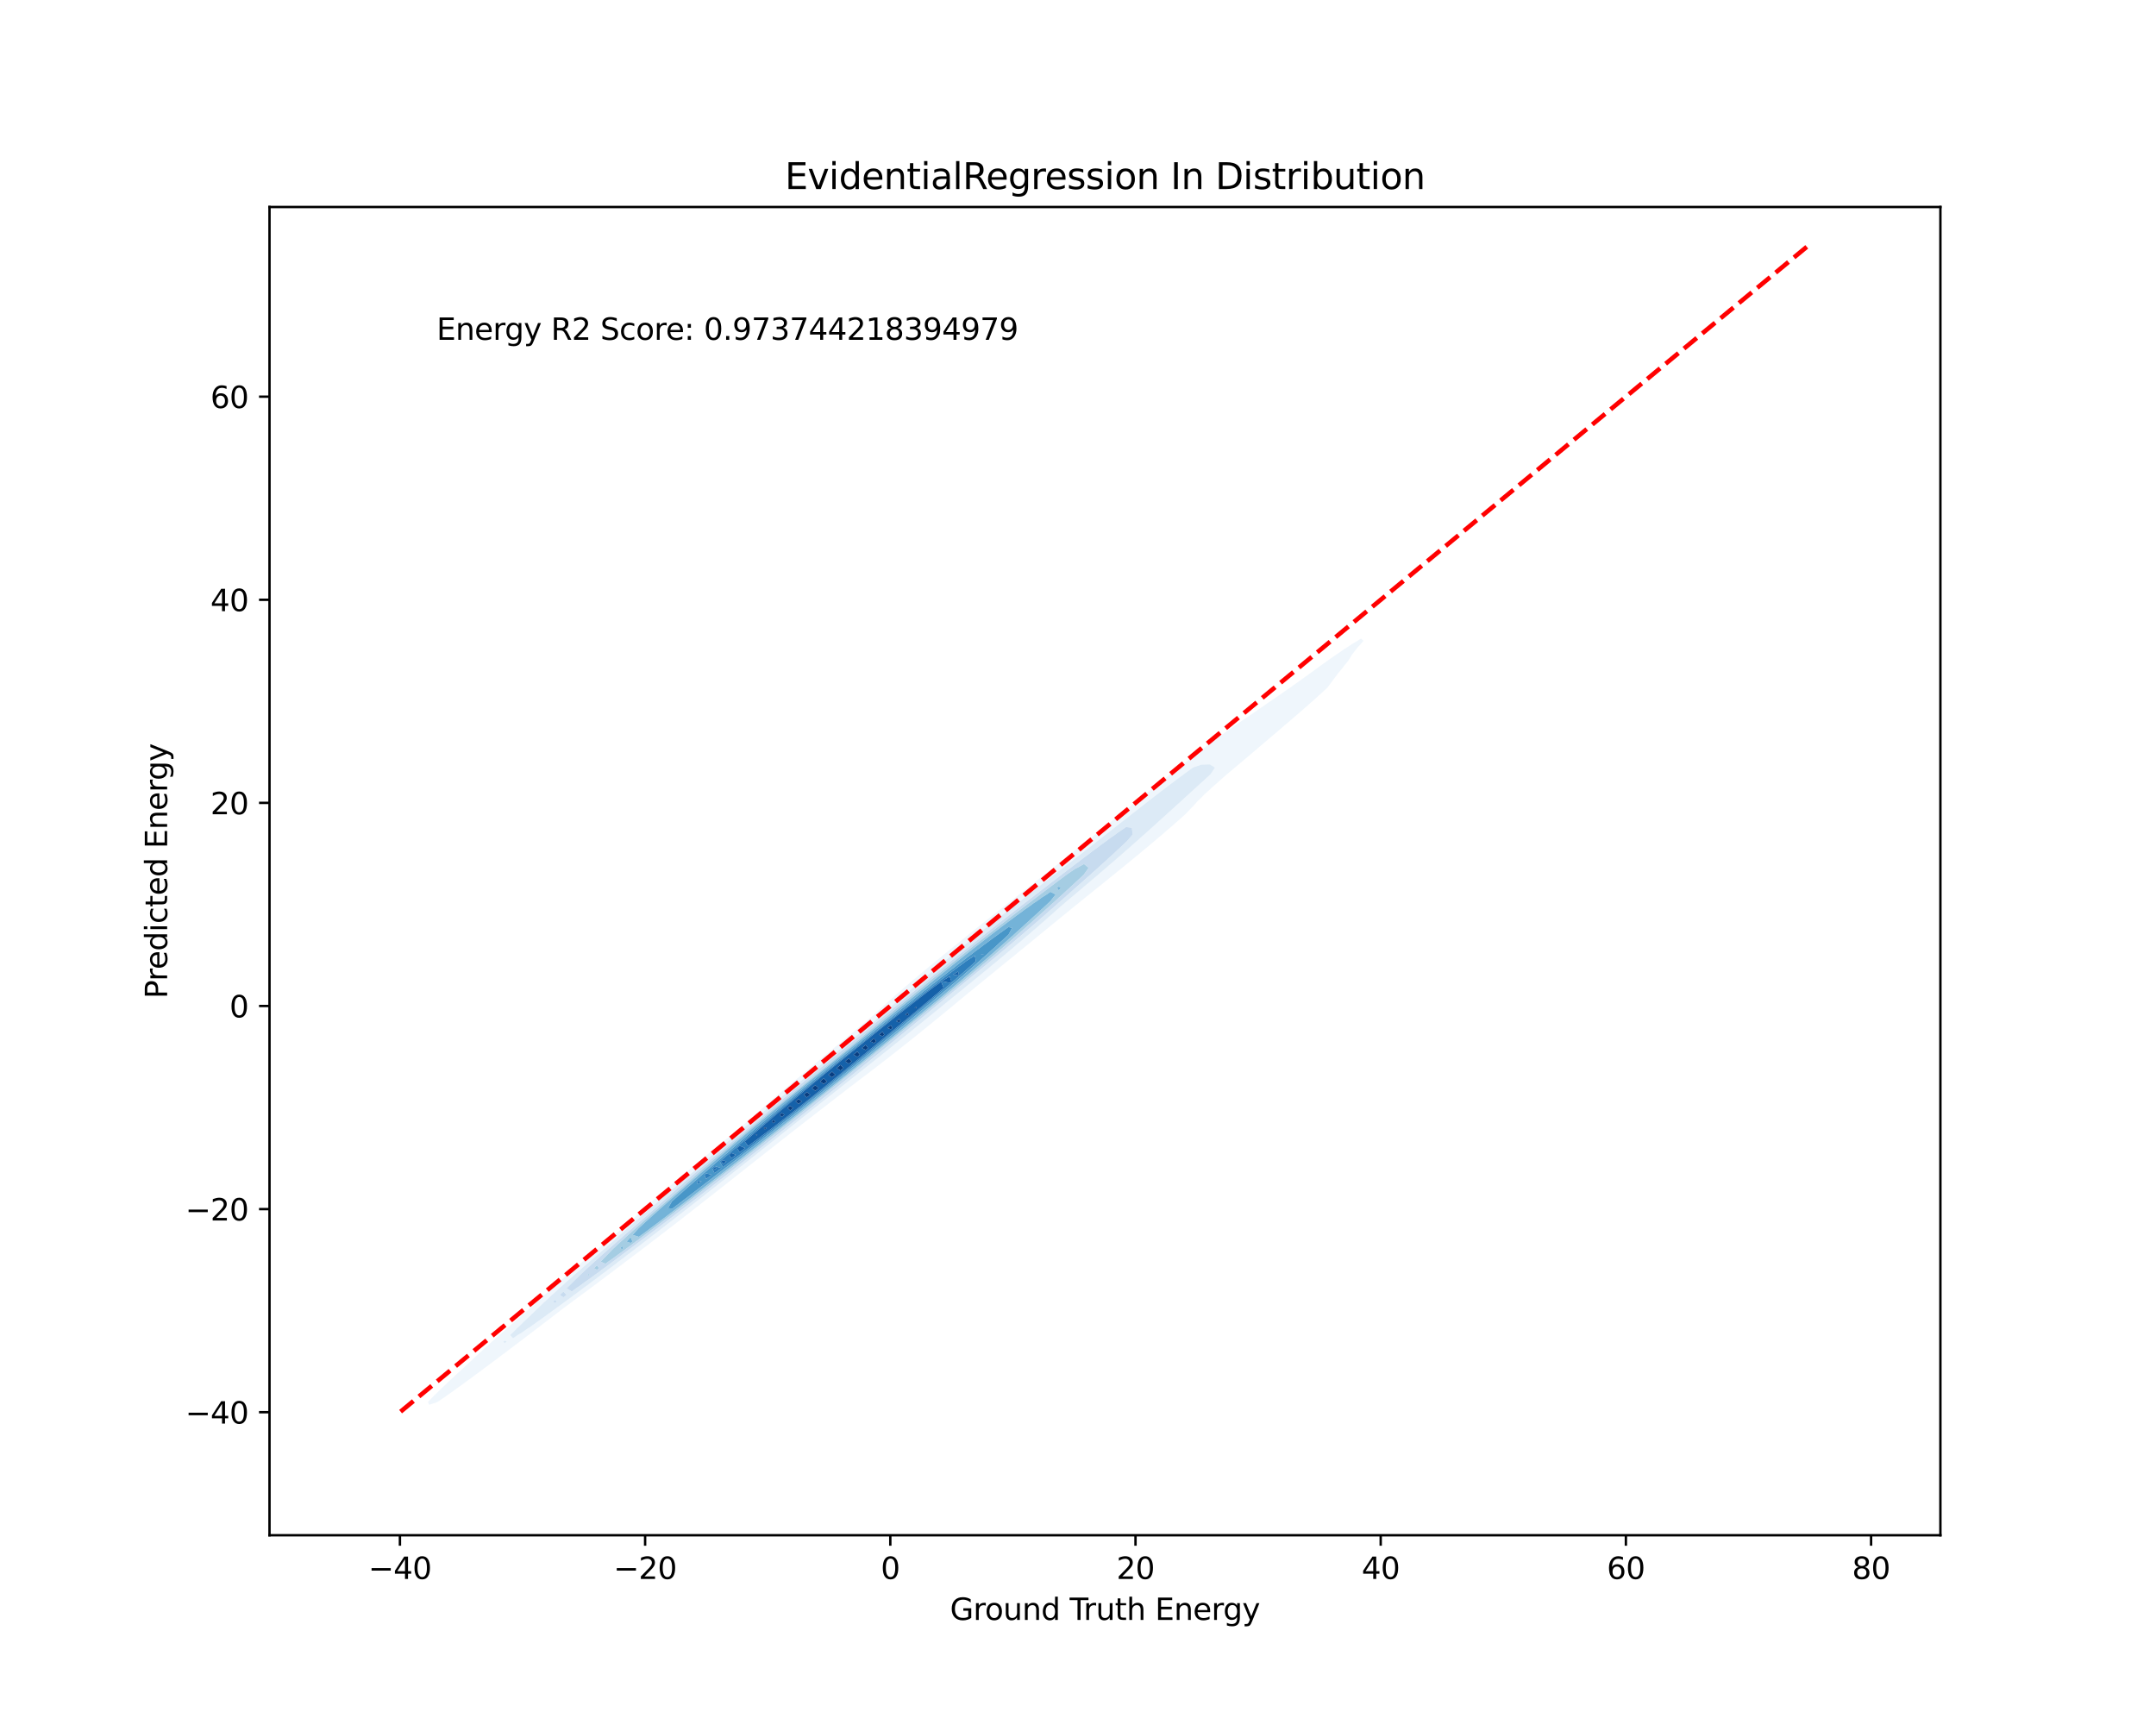 <?xml version="1.0" encoding="utf-8" standalone="no"?>
<!DOCTYPE svg PUBLIC "-//W3C//DTD SVG 1.1//EN"
  "http://www.w3.org/Graphics/SVG/1.1/DTD/svg11.dtd">
<svg xmlns:xlink="http://www.w3.org/1999/xlink" width="720pt" height="576pt" viewBox="0 0 720 576" xmlns="http://www.w3.org/2000/svg" version="1.1">
 <defs>
  <style type="text/css">*{stroke-linejoin: round; stroke-linecap: butt}</style>
 </defs>
 <g id="figure_1">
  <g id="patch_1">
   <path d="M 0 576 
L 720 576 
L 720 0 
L 0 0 
z
" style="fill: #ffffff"/>
  </g>
  <g id="axes_1">
   <g id="patch_2">
    <path d="M 90 512.64 
L 648 512.64 
L 648 69.12 
L 90 69.12 
z
" style="fill: #ffffff"/>
   </g>
   <g id="QuadContourSet_1">
    <path d="M 143.276 469.087 
L 146.08 468.153 
L 146.192 468.065 
L 148.884 466.246 
L 149.405 465.836 
L 151.688 464.27 
L 152.533 463.608 
L 154.492 462.248 
L 155.603 461.379 
L 157.296 460.195 
L 158.637 459.15 
L 160.101 458.12 
L 161.644 456.921 
L 162.905 456.03 
L 164.634 454.693 
L 165.709 453.929 
L 167.608 452.464 
L 168.513 451.818 
L 170.571 450.235 
L 171.317 449.701 
L 173.523 448.006 
L 174.121 447.576 
L 176.464 445.778 
L 176.925 445.445 
L 179.394 443.549 
L 179.729 443.307 
L 182.313 441.32 
L 182.533 441.161 
L 185.219 439.091 
L 185.337 439.006 
L 188.111 436.863 
L 188.141 436.841 
L 190.945 434.763 
L 191.109 434.634 
L 193.749 432.71 
L 194.137 432.405 
L 196.553 430.631 
L 197.133 430.176 
L 199.357 428.536 
L 200.108 427.948 
L 202.161 426.431 
L 203.071 425.719 
L 204.965 424.319 
L 206.026 423.49 
L 207.769 422.203 
L 208.974 421.262 
L 210.573 420.082 
L 211.915 419.033 
L 213.377 417.954 
L 214.848 416.804 
L 216.181 415.819 
L 217.769 414.575 
L 218.985 413.674 
L 220.677 412.347 
L 221.789 411.52 
L 223.573 410.118 
L 224.593 409.355 
L 226.454 407.889 
L 227.397 407.18 
L 229.324 405.66 
L 230.201 404.996 
L 232.182 403.432 
L 233.005 402.805 
L 235.03 401.203 
L 235.809 400.607 
L 237.871 398.974 
L 238.613 398.403 
L 240.705 396.745 
L 241.417 396.195 
L 243.534 394.517 
L 244.221 393.983 
L 246.36 392.288 
L 247.025 391.769 
L 249.184 390.059 
L 249.829 389.554 
L 252.008 387.83 
L 252.633 387.338 
L 254.833 385.602 
L 255.437 385.125 
L 257.662 383.373 
L 258.241 382.914 
L 260.496 381.144 
L 261.045 380.707 
L 263.336 378.915 
L 263.849 378.507 
L 266.185 376.687 
L 266.653 376.315 
L 269.044 374.458 
L 269.457 374.131 
L 271.913 372.229 
L 272.261 371.955 
L 274.79 370 
L 275.065 369.785 
L 277.672 367.772 
L 277.869 367.619 
L 280.556 365.543 
L 280.673 365.452 
L 283.437 363.314 
L 283.477 363.283 
L 286.281 361.14 
L 286.352 361.085 
L 289.085 359.022 
L 289.297 358.857 
L 291.889 356.881 
L 292.212 356.628 
L 294.693 354.719 
L 295.099 354.399 
L 297.497 352.536 
L 297.959 352.17 
L 300.302 350.335 
L 300.795 349.942 
L 303.106 348.114 
L 303.606 347.713 
L 305.91 345.874 
L 306.393 345.484 
L 308.714 343.615 
L 309.158 343.255 
L 311.518 341.338 
L 311.902 341.027 
L 314.322 339.045 
L 314.627 338.798 
L 317.126 336.738 
L 317.335 336.569 
L 319.93 334.42 
L 320.028 334.341 
L 322.72 332.112 
L 322.734 332.1 
L 325.455 329.883 
L 325.538 329.815 
L 328.19 327.654 
L 328.342 327.528 
L 330.926 325.426 
L 331.146 325.242 
L 333.662 323.197 
L 333.95 322.956 
L 336.399 320.968 
L 336.754 320.67 
L 339.135 318.739 
L 339.558 318.383 
L 341.867 316.511 
L 342.362 316.093 
L 344.596 314.282 
L 345.166 313.8 
L 347.321 312.053 
L 347.97 311.505 
L 350.043 309.824 
L 350.774 309.21 
L 352.766 307.596 
L 353.578 306.918 
L 355.493 305.367 
L 356.382 304.63 
L 358.227 303.138 
L 359.186 302.35 
L 360.971 300.909 
L 361.99 300.078 
L 363.726 298.681 
L 364.794 297.813 
L 366.488 296.452 
L 367.598 295.55 
L 369.252 294.223 
L 370.402 293.286 
L 372.012 291.994 
L 373.206 291.015 
L 374.761 289.766 
L 376.01 288.732 
L 377.494 287.537 
L 378.814 286.432 
L 380.205 285.308 
L 381.618 284.11 
L 382.89 283.079 
L 384.422 281.764 
L 385.545 280.851 
L 387.226 279.39 
L 388.168 278.622 
L 390.03 276.986 
L 390.756 276.393 
L 392.834 274.547 
L 393.303 274.164 
L 395.638 272.069 
L 395.801 271.936 
L 397.939 269.707 
L 398.442 269.2 
L 399.97 267.478 
L 401.246 266.29 
L 402.227 265.249 
L 404.05 263.624 
L 404.647 263.021 
L 406.854 261.089 
L 407.159 260.792 
L 409.658 258.61 
L 409.708 258.563 
L 412.367 256.334 
L 412.462 256.25 
L 415.022 254.106 
L 415.266 253.895 
L 417.653 251.877 
L 418.07 251.523 
L 420.271 249.648 
L 420.874 249.14 
L 422.885 247.419 
L 423.678 246.754 
L 425.5 245.191 
L 426.482 244.365 
L 428.115 242.962 
L 429.286 241.969 
L 430.723 240.733 
L 432.09 239.559 
L 433.317 238.505 
L 434.894 237.128 
L 435.885 236.276 
L 437.698 234.665 
L 438.416 234.047 
L 440.503 232.157 
L 440.895 231.818 
L 443.307 229.59 
L 443.307 229.59 
L 444.967 227.361 
L 446.111 225.809 
L 446.612 225.132 
L 448.464 222.903 
L 448.915 222.247 
L 450.226 220.675 
L 451.609 218.446 
L 451.719 218.325 
L 453.355 216.217 
L 454.523 214.949 
L 455.357 213.988 
L 454.523 213.226 
L 453.327 213.988 
L 451.719 214.927 
L 449.776 216.217 
L 448.915 216.754 
L 446.441 218.446 
L 446.111 218.663 
L 443.307 220.625 
L 443.243 220.675 
L 440.503 222.643 
L 440.167 222.903 
L 437.698 224.677 
L 437.1 225.132 
L 434.894 226.699 
L 434.006 227.361 
L 432.09 228.696 
L 430.863 229.59 
L 429.286 230.661 
L 427.667 231.818 
L 426.482 232.602 
L 424.432 234.047 
L 423.678 234.535 
L 421.192 236.276 
L 420.874 236.479 
L 418.07 238.419 
L 417.952 238.505 
L 415.266 240.291 
L 414.656 240.733 
L 412.462 242.218 
L 411.445 242.962 
L 409.658 244.197 
L 408.316 245.191 
L 406.854 246.224 
L 405.261 247.419 
L 404.05 248.295 
L 402.271 249.648 
L 401.246 250.405 
L 399.336 251.877 
L 398.442 252.548 
L 396.447 254.106 
L 395.638 254.721 
L 393.596 256.334 
L 392.834 256.918 
L 390.775 258.563 
L 390.03 259.135 
L 387.975 260.792 
L 387.226 261.367 
L 385.192 263.021 
L 384.422 263.61 
L 382.417 265.249 
L 381.618 265.859 
L 379.647 267.478 
L 378.814 268.113 
L 376.877 269.707 
L 376.01 270.367 
L 374.104 271.936 
L 373.206 272.62 
L 371.327 274.164 
L 370.402 274.871 
L 368.543 276.393 
L 367.598 277.118 
L 365.753 278.622 
L 364.794 279.361 
L 362.956 280.851 
L 361.99 281.6 
L 360.152 283.079 
L 359.186 283.833 
L 357.342 285.308 
L 356.382 286.06 
L 354.524 287.537 
L 353.578 288.281 
L 351.7 289.766 
L 350.774 290.494 
L 348.869 291.994 
L 347.97 292.701 
L 346.032 294.223 
L 345.166 294.902 
L 343.192 296.452 
L 342.362 297.101 
L 340.351 298.681 
L 339.558 299.299 
L 337.514 300.909 
L 336.754 301.502 
L 334.683 303.138 
L 333.95 303.711 
L 331.862 305.367 
L 331.146 305.93 
L 329.053 307.596 
L 328.342 308.16 
L 326.256 309.824 
L 325.538 310.401 
L 323.473 312.053 
L 322.734 312.655 
L 320.704 314.282 
L 319.93 314.92 
L 317.949 316.511 
L 317.126 317.199 
L 315.209 318.739 
L 314.322 319.491 
L 312.486 320.968 
L 311.518 321.8 
L 309.782 323.197 
L 308.714 324.126 
L 307.101 325.426 
L 305.91 326.474 
L 304.446 327.654 
L 303.106 328.85 
L 301.825 329.883 
L 300.302 331.259 
L 299.245 332.112 
L 297.497 333.712 
L 296.72 334.341 
L 294.693 336.224 
L 294.266 336.569 
L 291.894 338.798 
L 291.889 338.802 
L 289.224 341.027 
L 289.085 341.147 
L 286.551 343.255 
L 286.281 343.488 
L 283.871 345.484 
L 283.477 345.823 
L 281.185 347.713 
L 280.673 348.154 
L 278.493 349.942 
L 277.869 350.48 
L 275.795 352.17 
L 275.065 352.803 
L 273.098 354.399 
L 272.261 355.128 
L 270.404 356.628 
L 269.457 357.457 
L 267.719 358.857 
L 266.653 359.795 
L 265.048 361.085 
L 263.849 362.146 
L 262.396 363.314 
L 261.045 364.515 
L 259.768 365.543 
L 258.241 366.904 
L 257.167 367.772 
L 255.437 369.319 
L 254.597 370 
L 252.633 371.764 
L 252.063 372.229 
L 249.829 374.248 
L 249.573 374.458 
L 247.041 376.687 
L 247.025 376.701 
L 244.297 378.915 
L 244.221 378.982 
L 241.561 381.144 
L 241.417 381.271 
L 238.836 383.373 
L 238.613 383.571 
L 236.123 385.602 
L 235.809 385.883 
L 233.423 387.83 
L 233.005 388.209 
L 230.739 390.059 
L 230.201 390.55 
L 228.074 392.288 
L 227.397 392.911 
L 225.431 394.517 
L 224.593 395.296 
L 222.816 396.745 
L 221.789 397.711 
L 220.237 398.974 
L 218.985 400.162 
L 217.704 401.203 
L 216.181 402.66 
L 215.23 403.432 
L 213.377 405.218 
L 212.83 405.66 
L 210.573 407.849 
L 210.523 407.889 
L 207.88 410.118 
L 207.769 410.219 
L 205.201 412.347 
L 204.965 412.562 
L 202.527 414.575 
L 202.161 414.909 
L 199.859 416.804 
L 199.357 417.262 
L 197.199 419.033 
L 196.553 419.624 
L 194.551 421.262 
L 193.749 422 
L 191.921 423.49 
L 190.945 424.397 
L 189.318 425.719 
L 188.141 426.821 
L 186.75 427.948 
L 185.337 429.284 
L 184.231 430.176 
L 182.533 431.798 
L 181.779 432.405 
L 179.729 434.381 
L 179.414 434.634 
L 177 436.863 
L 176.925 436.936 
L 174.398 439.091 
L 174.121 439.363 
L 171.821 441.32 
L 171.317 441.813 
L 169.273 443.549 
L 168.513 444.288 
L 166.754 445.778 
L 165.709 446.787 
L 164.265 448.006 
L 162.905 449.309 
L 161.806 450.235 
L 160.101 451.858 
L 159.38 452.464 
L 157.296 454.442 
L 156.998 454.693 
L 154.608 456.921 
L 154.492 457.038 
L 152.152 459.15 
L 151.688 459.619 
L 149.747 461.379 
L 148.884 462.257 
L 147.402 463.608 
L 146.08 464.963 
L 145.125 465.836 
L 143.276 467.75 
L 142.933 468.065 
z
M 168.103 448.006 
L 168.513 447.633 
L 169.263 448.006 
L 168.513 448.51 
z
M 170.337 445.778 
L 171.317 444.874 
L 172.619 443.549 
L 174.121 442.148 
L 174.934 441.32 
L 176.925 439.443 
L 177.27 439.091 
L 179.593 436.863 
L 179.729 436.747 
L 181.902 434.634 
L 182.533 434.095 
L 184.283 432.405 
L 185.337 431.504 
L 186.724 430.176 
L 188.141 428.966 
L 189.214 427.948 
L 190.945 426.47 
L 191.742 425.719 
L 193.749 424.008 
L 194.302 423.49 
L 196.553 421.573 
L 196.887 421.262 
L 199.357 419.16 
L 199.494 419.033 
L 202.067 416.804 
L 202.161 416.727 
L 204.522 414.575 
L 204.965 414.209 
L 207.007 412.347 
L 207.769 411.716 
L 209.517 410.118 
L 210.573 409.24 
L 212.048 407.889 
L 213.377 406.781 
L 214.597 405.66 
L 216.181 404.337 
L 217.166 403.432 
L 218.985 401.909 
L 219.754 401.203 
L 221.789 399.497 
L 222.36 398.974 
L 224.593 397.102 
L 224.985 396.745 
L 227.397 394.723 
L 227.625 394.517 
L 230.201 392.359 
L 230.281 392.288 
L 232.849 390.059 
L 233.005 389.932 
L 235.329 387.83 
L 235.809 387.439 
L 237.858 385.602 
L 238.613 384.986 
L 240.427 383.373 
L 241.417 382.567 
L 243.029 381.144 
L 244.221 380.175 
L 245.658 378.915 
L 247.025 377.806 
L 248.311 376.687 
L 249.829 375.456 
L 250.984 374.458 
L 252.633 373.121 
L 253.673 372.229 
L 255.437 370.8 
L 256.376 370 
L 258.241 368.488 
L 259.089 367.772 
L 261.045 366.185 
L 261.811 365.543 
L 263.849 363.888 
L 264.538 363.314 
L 266.653 361.596 
L 267.269 361.085 
L 269.457 359.307 
L 270.003 358.857 
L 272.261 357.021 
L 272.738 356.628 
L 275.065 354.736 
L 275.475 354.399 
L 277.869 352.453 
L 278.213 352.17 
L 280.673 350.17 
L 280.95 349.942 
L 283.477 347.886 
L 283.688 347.713 
L 286.281 345.602 
L 286.424 345.484 
L 289.085 343.316 
L 289.158 343.255 
L 291.889 341.027 
L 291.889 341.027 
L 294.454 338.798 
L 294.693 338.598 
L 297.019 336.569 
L 297.497 336.169 
L 299.59 334.341 
L 300.302 333.746 
L 302.174 332.112 
L 303.106 331.334 
L 304.775 329.883 
L 305.91 328.937 
L 307.397 327.654 
L 308.714 326.56 
L 310.042 325.426 
L 311.518 324.203 
L 312.711 323.197 
L 314.322 321.868 
L 315.403 320.968 
L 317.126 319.553 
L 318.119 318.739 
L 319.93 317.26 
L 320.857 316.511 
L 322.734 314.988 
L 323.619 314.282 
L 325.538 312.737 
L 326.405 312.053 
L 328.342 310.504 
L 329.214 309.824 
L 331.146 308.29 
L 332.044 307.596 
L 333.95 306.09 
L 334.892 305.367 
L 336.754 303.902 
L 337.755 303.138 
L 339.558 301.722 
L 340.628 300.909 
L 342.362 299.548 
L 343.507 298.681 
L 345.166 297.377 
L 346.39 296.452 
L 347.97 295.208 
L 349.274 294.223 
L 350.774 293.04 
L 352.156 291.994 
L 353.578 290.873 
L 355.035 289.766 
L 356.382 288.705 
L 357.908 287.537 
L 359.186 286.533 
L 360.773 285.308 
L 361.99 284.355 
L 363.628 283.079 
L 364.794 282.169 
L 366.472 280.851 
L 367.598 279.975 
L 369.309 278.622 
L 370.402 277.773 
L 372.141 276.393 
L 373.206 275.567 
L 374.974 274.164 
L 376.01 273.36 
L 377.812 271.936 
L 378.814 271.157 
L 380.662 269.707 
L 381.618 268.962 
L 383.527 267.478 
L 384.422 266.779 
L 386.414 265.249 
L 387.226 264.614 
L 389.328 263.021 
L 390.03 262.471 
L 392.279 260.792 
L 392.834 260.356 
L 395.275 258.563 
L 395.638 258.279 
L 398.33 256.334 
L 398.442 256.247 
L 401.246 255.301 
L 404.05 255.233 
L 405.751 256.334 
L 404.251 258.563 
L 404.05 258.737 
L 401.817 260.792 
L 401.246 261.29 
L 399.377 263.021 
L 398.442 263.844 
L 396.935 265.249 
L 395.638 266.401 
L 394.491 267.478 
L 392.834 268.957 
L 392.041 269.707 
L 390.03 271.508 
L 389.58 271.936 
L 387.226 274.048 
L 387.104 274.164 
L 384.642 276.393 
L 384.422 276.578 
L 382.167 278.622 
L 381.618 279.085 
L 379.664 280.851 
L 378.814 281.57 
L 377.137 283.079 
L 376.01 284.034 
L 374.59 285.308 
L 373.206 286.479 
L 372.024 287.537 
L 370.402 288.906 
L 369.44 289.766 
L 367.598 291.317 
L 366.839 291.994 
L 364.794 293.712 
L 364.222 294.223 
L 361.99 296.094 
L 361.59 296.452 
L 359.186 298.466 
L 358.946 298.681 
L 356.382 300.828 
L 356.291 300.909 
L 353.704 303.138 
L 353.578 303.241 
L 351.224 305.367 
L 350.774 305.734 
L 348.705 307.596 
L 347.97 308.197 
L 346.154 309.824 
L 345.166 310.632 
L 343.571 312.053 
L 342.362 313.042 
L 340.959 314.282 
L 339.558 315.426 
L 338.321 316.511 
L 336.754 317.788 
L 335.659 318.739 
L 333.95 320.129 
L 332.975 320.968 
L 331.146 322.453 
L 330.274 323.197 
L 328.342 324.762 
L 327.558 325.426 
L 325.538 327.061 
L 324.832 327.654 
L 322.734 329.351 
L 322.098 329.883 
L 319.93 331.635 
L 319.359 332.112 
L 317.126 333.916 
L 316.617 334.341 
L 314.322 336.194 
L 313.872 336.569 
L 311.518 338.471 
L 311.125 338.798 
L 308.714 340.745 
L 308.376 341.027 
L 305.91 343.016 
L 305.622 343.255 
L 303.106 345.283 
L 302.863 345.484 
L 300.302 347.542 
L 300.096 347.713 
L 297.497 349.793 
L 297.318 349.942 
L 294.693 352.035 
L 294.53 352.17 
L 291.889 354.268 
L 291.731 354.399 
L 289.085 356.493 
L 288.922 356.628 
L 286.281 358.713 
L 286.107 358.857 
L 283.477 360.93 
L 283.288 361.085 
L 280.673 363.146 
L 280.468 363.314 
L 277.869 365.364 
L 277.649 365.543 
L 275.065 367.584 
L 274.833 367.772 
L 272.261 369.807 
L 272.021 370 
L 269.457 372.033 
L 269.213 372.229 
L 266.653 374.261 
L 266.407 374.458 
L 263.849 376.491 
L 263.603 376.687 
L 261.045 378.72 
L 260.8 378.915 
L 258.241 380.949 
L 257.995 381.144 
L 255.437 383.175 
L 255.188 383.373 
L 252.633 385.399 
L 252.377 385.602 
L 249.829 387.62 
L 249.562 387.83 
L 247.025 389.838 
L 246.743 390.059 
L 244.221 392.053 
L 243.919 392.288 
L 241.417 394.263 
L 241.091 394.517 
L 238.613 396.47 
L 238.257 396.745 
L 235.809 398.673 
L 235.417 398.974 
L 233.005 400.871 
L 232.571 401.203 
L 230.201 403.064 
L 229.719 403.432 
L 227.397 405.252 
L 226.859 405.66 
L 224.593 407.434 
L 223.992 407.889 
L 221.789 409.611 
L 221.116 410.118 
L 218.985 411.782 
L 218.233 412.347 
L 216.181 413.947 
L 215.341 414.575 
L 213.377 416.107 
L 212.439 416.804 
L 210.573 418.259 
L 209.527 419.033 
L 207.769 420.404 
L 206.603 421.262 
L 204.965 422.539 
L 203.664 423.49 
L 202.161 424.663 
L 200.711 425.719 
L 199.357 426.775 
L 197.74 427.948 
L 196.553 428.873 
L 194.751 430.176 
L 193.749 430.956 
L 191.745 432.405 
L 190.945 433.026 
L 188.721 434.634 
L 188.141 435.083 
L 185.681 436.863 
L 185.337 437.129 
L 182.625 439.091 
L 182.533 439.163 
L 179.729 441.195 
L 179.522 441.32 
L 176.925 443.182 
L 176.303 443.549 
L 174.121 445.088 
L 172.912 445.778 
L 171.317 446.878 
z
M 457.327 211.816 
L 457.379 211.76 
L 457.327 211.707 
L 457.24 211.76 
z
" clip-path="url(#pb1ec9e1c6d)" style="fill: #eff6fc"/>
    <path d="M 168.513 448.51 
L 169.263 448.006 
L 168.513 447.633 
L 168.103 448.006 
z
M 171.317 446.878 
L 172.912 445.778 
L 174.121 445.088 
L 176.303 443.549 
L 176.925 443.182 
L 179.522 441.32 
L 179.729 441.195 
L 182.533 439.163 
L 182.625 439.091 
L 185.337 437.129 
L 185.681 436.863 
L 188.141 435.083 
L 188.721 434.634 
L 190.945 433.026 
L 191.745 432.405 
L 193.749 430.956 
L 194.751 430.176 
L 196.553 428.873 
L 197.74 427.948 
L 199.357 426.775 
L 200.711 425.719 
L 202.161 424.663 
L 203.664 423.49 
L 204.965 422.539 
L 206.603 421.262 
L 207.769 420.404 
L 209.527 419.033 
L 210.573 418.259 
L 212.439 416.804 
L 213.377 416.107 
L 215.341 414.575 
L 216.181 413.947 
L 218.233 412.347 
L 218.985 411.782 
L 221.116 410.118 
L 221.789 409.611 
L 223.992 407.889 
L 224.593 407.434 
L 226.859 405.66 
L 227.397 405.252 
L 229.719 403.432 
L 230.201 403.064 
L 232.571 401.203 
L 233.005 400.871 
L 235.417 398.974 
L 235.809 398.673 
L 238.257 396.745 
L 238.613 396.47 
L 241.091 394.517 
L 241.417 394.263 
L 243.919 392.288 
L 244.221 392.053 
L 246.743 390.059 
L 247.025 389.838 
L 249.562 387.83 
L 249.829 387.62 
L 252.377 385.602 
L 252.633 385.399 
L 255.188 383.373 
L 255.437 383.175 
L 257.995 381.144 
L 258.241 380.949 
L 260.8 378.915 
L 261.045 378.72 
L 263.603 376.687 
L 263.849 376.491 
L 266.407 374.458 
L 266.653 374.261 
L 269.213 372.229 
L 269.457 372.033 
L 272.021 370 
L 272.261 369.807 
L 274.833 367.772 
L 275.065 367.584 
L 277.649 365.543 
L 277.869 365.364 
L 280.468 363.314 
L 280.673 363.146 
L 283.288 361.085 
L 283.477 360.93 
L 286.107 358.857 
L 286.281 358.713 
L 288.922 356.628 
L 289.085 356.493 
L 291.731 354.399 
L 291.889 354.268 
L 294.53 352.17 
L 294.693 352.035 
L 297.318 349.942 
L 297.497 349.793 
L 300.096 347.713 
L 300.302 347.542 
L 302.863 345.484 
L 303.106 345.283 
L 305.622 343.255 
L 305.91 343.016 
L 308.376 341.027 
L 308.714 340.745 
L 311.125 338.798 
L 311.518 338.471 
L 313.872 336.569 
L 314.322 336.194 
L 316.617 334.341 
L 317.126 333.916 
L 319.359 332.112 
L 319.93 331.635 
L 322.098 329.883 
L 322.734 329.351 
L 324.832 327.654 
L 325.538 327.061 
L 327.558 325.426 
L 328.342 324.762 
L 330.274 323.197 
L 331.146 322.453 
L 332.975 320.968 
L 333.95 320.129 
L 335.659 318.739 
L 336.754 317.788 
L 338.321 316.511 
L 339.558 315.426 
L 340.959 314.282 
L 342.362 313.042 
L 343.571 312.053 
L 345.166 310.632 
L 346.154 309.824 
L 347.97 308.197 
L 348.705 307.596 
L 350.774 305.734 
L 351.224 305.367 
L 353.578 303.241 
L 353.704 303.138 
L 356.291 300.909 
L 356.382 300.828 
L 358.946 298.681 
L 359.186 298.466 
L 361.59 296.452 
L 361.99 296.094 
L 364.222 294.223 
L 364.794 293.712 
L 366.839 291.994 
L 367.598 291.317 
L 369.44 289.766 
L 370.402 288.906 
L 372.024 287.537 
L 373.206 286.479 
L 374.59 285.308 
L 376.01 284.034 
L 377.137 283.079 
L 378.814 281.57 
L 379.664 280.851 
L 381.618 279.085 
L 382.167 278.622 
L 384.422 276.578 
L 384.642 276.393 
L 387.104 274.164 
L 387.226 274.048 
L 389.58 271.936 
L 390.03 271.508 
L 392.041 269.707 
L 392.834 268.957 
L 394.491 267.478 
L 395.638 266.401 
L 396.935 265.249 
L 398.442 263.844 
L 399.377 263.021 
L 401.246 261.29 
L 401.817 260.792 
L 404.05 258.737 
L 404.251 258.563 
L 405.751 256.334 
L 404.05 255.233 
L 401.246 255.301 
L 398.442 256.247 
L 398.33 256.334 
L 395.638 258.279 
L 395.275 258.563 
L 392.834 260.356 
L 392.279 260.792 
L 390.03 262.471 
L 389.328 263.021 
L 387.226 264.614 
L 386.414 265.249 
L 384.422 266.779 
L 383.527 267.478 
L 381.618 268.962 
L 380.662 269.707 
L 378.814 271.157 
L 377.812 271.936 
L 376.01 273.36 
L 374.974 274.164 
L 373.206 275.567 
L 372.141 276.393 
L 370.402 277.773 
L 369.309 278.622 
L 367.598 279.975 
L 366.472 280.851 
L 364.794 282.169 
L 363.628 283.079 
L 361.99 284.355 
L 360.773 285.308 
L 359.186 286.533 
L 357.908 287.537 
L 356.382 288.705 
L 355.035 289.766 
L 353.578 290.873 
L 352.156 291.994 
L 350.774 293.04 
L 349.274 294.223 
L 347.97 295.208 
L 346.39 296.452 
L 345.166 297.377 
L 343.507 298.681 
L 342.362 299.548 
L 340.628 300.909 
L 339.558 301.722 
L 337.755 303.138 
L 336.754 303.902 
L 334.892 305.367 
L 333.95 306.09 
L 332.044 307.596 
L 331.146 308.29 
L 329.214 309.824 
L 328.342 310.504 
L 326.405 312.053 
L 325.538 312.737 
L 323.619 314.282 
L 322.734 314.988 
L 320.857 316.511 
L 319.93 317.26 
L 318.119 318.739 
L 317.126 319.553 
L 315.403 320.968 
L 314.322 321.868 
L 312.711 323.197 
L 311.518 324.203 
L 310.042 325.426 
L 308.714 326.56 
L 307.397 327.654 
L 305.91 328.937 
L 304.775 329.883 
L 303.106 331.334 
L 302.174 332.112 
L 300.302 333.746 
L 299.59 334.341 
L 297.497 336.169 
L 297.019 336.569 
L 294.693 338.598 
L 294.454 338.798 
L 291.889 341.027 
L 291.889 341.027 
L 289.158 343.255 
L 289.085 343.316 
L 286.424 345.484 
L 286.281 345.602 
L 283.688 347.713 
L 283.477 347.886 
L 280.95 349.942 
L 280.673 350.17 
L 278.213 352.17 
L 277.869 352.453 
L 275.475 354.399 
L 275.065 354.736 
L 272.738 356.628 
L 272.261 357.021 
L 270.003 358.857 
L 269.457 359.307 
L 267.269 361.085 
L 266.653 361.596 
L 264.538 363.314 
L 263.849 363.888 
L 261.811 365.543 
L 261.045 366.185 
L 259.089 367.772 
L 258.241 368.488 
L 256.376 370 
L 255.437 370.8 
L 253.673 372.229 
L 252.633 373.121 
L 250.984 374.458 
L 249.829 375.456 
L 248.311 376.687 
L 247.025 377.806 
L 245.658 378.915 
L 244.221 380.175 
L 243.029 381.144 
L 241.417 382.567 
L 240.427 383.373 
L 238.613 384.986 
L 237.858 385.602 
L 235.809 387.439 
L 235.329 387.83 
L 233.005 389.932 
L 232.849 390.059 
L 230.281 392.288 
L 230.201 392.359 
L 227.625 394.517 
L 227.397 394.723 
L 224.985 396.745 
L 224.593 397.102 
L 222.36 398.974 
L 221.789 399.497 
L 219.754 401.203 
L 218.985 401.909 
L 217.166 403.432 
L 216.181 404.337 
L 214.597 405.66 
L 213.377 406.781 
L 212.048 407.889 
L 210.573 409.24 
L 209.517 410.118 
L 207.769 411.716 
L 207.007 412.347 
L 204.965 414.209 
L 204.522 414.575 
L 202.161 416.727 
L 202.067 416.804 
L 199.494 419.033 
L 199.357 419.16 
L 196.887 421.262 
L 196.553 421.573 
L 194.302 423.49 
L 193.749 424.008 
L 191.742 425.719 
L 190.945 426.47 
L 189.214 427.948 
L 188.141 428.966 
L 186.724 430.176 
L 185.337 431.504 
L 184.283 432.405 
L 182.533 434.095 
L 181.902 434.634 
L 179.729 436.747 
L 179.593 436.863 
L 177.27 439.091 
L 176.925 439.443 
L 174.934 441.32 
L 174.121 442.148 
L 172.619 443.549 
L 171.317 444.874 
L 170.337 445.778 
z
M 184.741 434.634 
L 185.337 434.056 
L 185.924 434.634 
L 185.337 435.065 
z
M 186.969 432.405 
L 188.141 431.261 
L 189.205 432.405 
L 188.141 433.189 
z
M 189.214 430.176 
L 190.945 428.476 
L 191.467 427.948 
L 193.726 425.719 
L 193.749 425.7 
L 196.112 423.49 
L 196.553 423.114 
L 198.544 421.262 
L 199.357 420.57 
L 201.014 419.033 
L 202.161 418.057 
L 203.514 416.804 
L 204.965 415.569 
L 206.04 414.575 
L 207.769 413.101 
L 208.586 412.347 
L 210.573 410.648 
L 211.149 410.118 
L 213.377 408.207 
L 213.723 407.889 
L 216.181 405.774 
L 216.306 405.66 
L 218.819 403.432 
L 218.985 403.293 
L 221.261 401.203 
L 221.789 400.76 
L 223.741 398.974 
L 224.593 398.26 
L 226.255 396.745 
L 227.397 395.788 
L 228.802 394.517 
L 230.201 393.345 
L 231.377 392.288 
L 233.005 390.926 
L 233.977 390.059 
L 235.809 388.528 
L 236.597 387.83 
L 238.613 386.149 
L 239.234 385.602 
L 241.417 383.784 
L 241.887 383.373 
L 244.221 381.432 
L 244.552 381.144 
L 247.025 379.092 
L 247.229 378.915 
L 249.829 376.761 
L 249.916 376.687 
L 252.589 374.458 
L 252.633 374.422 
L 255.189 372.229 
L 255.437 372.028 
L 257.818 370 
L 258.241 369.658 
L 260.472 367.772 
L 261.045 367.307 
L 263.146 365.543 
L 263.849 364.972 
L 265.838 363.314 
L 266.653 362.652 
L 268.542 361.085 
L 269.457 360.342 
L 271.256 358.857 
L 272.261 358.04 
L 273.976 356.628 
L 275.065 355.742 
L 276.699 354.399 
L 277.869 353.448 
L 279.424 352.17 
L 280.673 351.154 
L 282.147 349.942 
L 283.477 348.859 
L 284.868 347.713 
L 286.281 346.563 
L 287.587 345.484 
L 289.085 344.263 
L 290.303 343.255 
L 291.889 341.961 
L 293.017 341.027 
L 294.693 339.656 
L 295.729 338.798 
L 297.497 337.349 
L 298.44 336.569 
L 300.302 335.042 
L 301.151 334.341 
L 303.106 332.735 
L 303.863 332.112 
L 305.91 330.431 
L 306.578 329.883 
L 308.714 328.132 
L 309.299 327.654 
L 311.518 325.841 
L 312.03 325.426 
L 314.322 323.56 
L 314.772 323.197 
L 317.126 321.291 
L 317.53 320.968 
L 319.93 319.035 
L 320.303 318.739 
L 322.734 316.793 
L 323.093 316.511 
L 325.538 314.564 
L 325.9 314.282 
L 328.342 312.348 
L 328.722 312.053 
L 331.146 310.142 
L 331.559 309.824 
L 333.95 307.946 
L 334.408 307.596 
L 336.754 305.759 
L 337.269 305.367 
L 339.558 303.579 
L 340.139 303.138 
L 342.362 301.406 
L 343.019 300.909 
L 345.166 299.238 
L 345.907 298.681 
L 347.97 297.076 
L 348.802 296.452 
L 350.774 294.918 
L 351.704 294.223 
L 353.578 292.764 
L 354.614 291.994 
L 356.382 290.616 
L 357.534 289.766 
L 359.186 288.475 
L 360.468 287.537 
L 361.99 286.343 
L 363.42 285.308 
L 364.794 284.227 
L 366.4 283.079 
L 367.598 282.133 
L 369.422 280.851 
L 370.402 280.074 
L 372.508 278.622 
L 373.206 278.068 
L 375.695 276.393 
L 376.01 276.143 
L 377.965 276.393 
L 378.294 278.622 
L 376.388 280.851 
L 376.01 281.187 
L 374.022 283.079 
L 373.206 283.804 
L 371.623 285.308 
L 370.402 286.388 
L 369.19 287.537 
L 367.598 288.941 
L 366.727 289.766 
L 364.794 291.467 
L 364.235 291.994 
L 361.99 293.969 
L 361.72 294.223 
L 359.186 296.452 
L 359.186 296.452 
L 356.697 298.681 
L 356.382 298.945 
L 354.191 300.909 
L 353.578 301.423 
L 351.668 303.138 
L 350.774 303.887 
L 349.126 305.367 
L 347.97 306.336 
L 346.565 307.596 
L 345.166 308.768 
L 343.985 309.824 
L 342.362 311.182 
L 341.384 312.053 
L 339.558 313.577 
L 338.763 314.282 
L 336.754 315.953 
L 336.122 316.511 
L 333.95 318.309 
L 333.459 318.739 
L 331.146 320.647 
L 330.777 320.968 
L 328.342 322.968 
L 328.078 323.197 
L 325.538 325.275 
L 325.363 325.426 
L 322.734 327.57 
L 322.635 327.654 
L 319.93 329.857 
L 319.899 329.883 
L 317.194 332.112 
L 317.126 332.167 
L 314.519 334.341 
L 314.322 334.5 
L 311.839 336.569 
L 311.518 336.829 
L 309.155 338.798 
L 308.714 339.154 
L 306.465 341.027 
L 305.91 341.475 
L 303.772 343.255 
L 303.106 343.792 
L 301.072 345.484 
L 300.302 346.103 
L 298.365 347.713 
L 297.497 348.407 
L 295.65 349.942 
L 294.693 350.704 
L 292.925 352.17 
L 291.889 352.993 
L 290.19 354.399 
L 289.085 355.274 
L 287.445 356.628 
L 286.281 357.547 
L 284.689 358.857 
L 283.477 359.812 
L 281.924 361.085 
L 280.673 362.071 
L 279.15 363.314 
L 277.869 364.324 
L 276.369 365.543 
L 275.065 366.573 
L 273.582 367.772 
L 272.261 368.817 
L 270.79 370 
L 269.457 371.057 
L 267.994 372.229 
L 266.653 373.294 
L 265.196 374.458 
L 263.849 375.528 
L 262.394 376.687 
L 261.045 377.759 
L 259.59 378.915 
L 258.241 379.987 
L 256.783 381.144 
L 255.437 382.213 
L 253.971 383.373 
L 252.633 384.434 
L 251.154 385.602 
L 249.829 386.651 
L 248.33 387.83 
L 247.025 388.863 
L 245.498 390.059 
L 244.221 391.068 
L 242.657 392.288 
L 241.417 393.267 
L 239.806 394.517 
L 238.613 395.457 
L 236.945 396.745 
L 235.809 397.64 
L 234.073 398.974 
L 233.005 399.814 
L 231.19 401.203 
L 230.201 401.98 
L 228.296 403.432 
L 227.397 404.136 
L 225.39 405.66 
L 224.593 406.284 
L 222.471 407.889 
L 221.789 408.423 
L 219.54 410.118 
L 218.985 410.551 
L 216.593 412.347 
L 216.181 412.668 
L 213.629 414.575 
L 213.377 414.772 
L 210.645 416.804 
L 210.573 416.86 
L 207.769 418.963 
L 207.669 419.033 
L 204.965 421.067 
L 204.686 421.262 
L 202.161 423.153 
L 201.673 423.49 
L 199.357 425.217 
L 198.625 425.719 
L 196.553 427.259 
L 195.537 427.948 
L 193.749 429.273 
L 192.402 430.176 
L 190.945 431.253 
z
" clip-path="url(#pb1ec9e1c6d)" style="fill: #dceaf6"/>
    <path d="M 185.337 435.065 
L 185.924 434.634 
L 185.337 434.056 
L 184.741 434.634 
z
M 188.141 433.189 
L 189.205 432.405 
L 188.141 431.261 
L 186.969 432.405 
z
M 190.945 431.253 
L 192.402 430.176 
L 193.749 429.273 
L 195.537 427.948 
L 196.553 427.259 
L 198.625 425.719 
L 199.357 425.217 
L 201.673 423.49 
L 202.161 423.153 
L 204.686 421.262 
L 204.965 421.067 
L 207.669 419.033 
L 207.769 418.963 
L 210.573 416.86 
L 210.645 416.804 
L 213.377 414.772 
L 213.629 414.575 
L 216.181 412.668 
L 216.593 412.347 
L 218.985 410.551 
L 219.54 410.118 
L 221.789 408.423 
L 222.471 407.889 
L 224.593 406.284 
L 225.39 405.66 
L 227.397 404.136 
L 228.296 403.432 
L 230.201 401.98 
L 231.19 401.203 
L 233.005 399.814 
L 234.073 398.974 
L 235.809 397.64 
L 236.945 396.745 
L 238.613 395.457 
L 239.806 394.517 
L 241.417 393.267 
L 242.657 392.288 
L 244.221 391.068 
L 245.498 390.059 
L 247.025 388.863 
L 248.33 387.83 
L 249.829 386.651 
L 251.154 385.602 
L 252.633 384.434 
L 253.971 383.373 
L 255.437 382.213 
L 256.783 381.144 
L 258.241 379.987 
L 259.59 378.915 
L 261.045 377.759 
L 262.394 376.687 
L 263.849 375.528 
L 265.196 374.458 
L 266.653 373.294 
L 267.994 372.229 
L 269.457 371.057 
L 270.79 370 
L 272.261 368.817 
L 273.582 367.772 
L 275.065 366.573 
L 276.369 365.543 
L 277.869 364.324 
L 279.15 363.314 
L 280.673 362.071 
L 281.924 361.085 
L 283.477 359.812 
L 284.689 358.857 
L 286.281 357.547 
L 287.445 356.628 
L 289.085 355.274 
L 290.19 354.399 
L 291.889 352.993 
L 292.925 352.17 
L 294.693 350.704 
L 295.65 349.942 
L 297.497 348.407 
L 298.365 347.713 
L 300.302 346.103 
L 301.072 345.484 
L 303.106 343.792 
L 303.772 343.255 
L 305.91 341.475 
L 306.465 341.027 
L 308.714 339.154 
L 309.155 338.798 
L 311.518 336.829 
L 311.839 336.569 
L 314.322 334.5 
L 314.519 334.341 
L 317.126 332.167 
L 317.194 332.112 
L 319.899 329.883 
L 319.93 329.857 
L 322.635 327.654 
L 322.734 327.57 
L 325.363 325.426 
L 325.538 325.275 
L 328.078 323.197 
L 328.342 322.968 
L 330.777 320.968 
L 331.146 320.647 
L 333.459 318.739 
L 333.95 318.309 
L 336.122 316.511 
L 336.754 315.953 
L 338.763 314.282 
L 339.558 313.577 
L 341.384 312.053 
L 342.362 311.182 
L 343.985 309.824 
L 345.166 308.768 
L 346.565 307.596 
L 347.97 306.336 
L 349.126 305.367 
L 350.774 303.887 
L 351.668 303.138 
L 353.578 301.423 
L 354.191 300.909 
L 356.382 298.945 
L 356.697 298.681 
L 359.186 296.452 
L 359.186 296.452 
L 361.72 294.223 
L 361.99 293.969 
L 364.235 291.994 
L 364.794 291.467 
L 366.727 289.766 
L 367.598 288.941 
L 369.19 287.537 
L 370.402 286.388 
L 371.623 285.308 
L 373.206 283.804 
L 374.022 283.079 
L 376.01 281.187 
L 376.388 280.851 
L 378.294 278.622 
L 377.965 276.393 
L 376.01 276.143 
L 375.695 276.393 
L 373.206 278.068 
L 372.508 278.622 
L 370.402 280.074 
L 369.422 280.851 
L 367.598 282.133 
L 366.4 283.079 
L 364.794 284.227 
L 363.42 285.308 
L 361.99 286.343 
L 360.468 287.537 
L 359.186 288.475 
L 357.534 289.766 
L 356.382 290.616 
L 354.614 291.994 
L 353.578 292.764 
L 351.704 294.223 
L 350.774 294.918 
L 348.802 296.452 
L 347.97 297.076 
L 345.907 298.681 
L 345.166 299.238 
L 343.019 300.909 
L 342.362 301.406 
L 340.139 303.138 
L 339.558 303.579 
L 337.269 305.367 
L 336.754 305.759 
L 334.408 307.596 
L 333.95 307.946 
L 331.559 309.824 
L 331.146 310.142 
L 328.722 312.053 
L 328.342 312.348 
L 325.9 314.282 
L 325.538 314.564 
L 323.093 316.511 
L 322.734 316.793 
L 320.303 318.739 
L 319.93 319.035 
L 317.53 320.968 
L 317.126 321.291 
L 314.772 323.197 
L 314.322 323.56 
L 312.03 325.426 
L 311.518 325.841 
L 309.299 327.654 
L 308.714 328.132 
L 306.578 329.883 
L 305.91 330.431 
L 303.863 332.112 
L 303.106 332.735 
L 301.151 334.341 
L 300.302 335.042 
L 298.44 336.569 
L 297.497 337.349 
L 295.729 338.798 
L 294.693 339.656 
L 293.017 341.027 
L 291.889 341.961 
L 290.303 343.255 
L 289.085 344.263 
L 287.587 345.484 
L 286.281 346.563 
L 284.868 347.713 
L 283.477 348.859 
L 282.147 349.942 
L 280.673 351.154 
L 279.424 352.17 
L 277.869 353.448 
L 276.699 354.399 
L 275.065 355.742 
L 273.976 356.628 
L 272.261 358.04 
L 271.256 358.857 
L 269.457 360.342 
L 268.542 361.085 
L 266.653 362.652 
L 265.838 363.314 
L 263.849 364.972 
L 263.146 365.543 
L 261.045 367.307 
L 260.472 367.772 
L 258.241 369.658 
L 257.818 370 
L 255.437 372.028 
L 255.189 372.229 
L 252.633 374.422 
L 252.589 374.458 
L 249.916 376.687 
L 249.829 376.761 
L 247.229 378.915 
L 247.025 379.092 
L 244.552 381.144 
L 244.221 381.432 
L 241.887 383.373 
L 241.417 383.784 
L 239.234 385.602 
L 238.613 386.149 
L 236.597 387.83 
L 235.809 388.528 
L 233.977 390.059 
L 233.005 390.926 
L 231.377 392.288 
L 230.201 393.345 
L 228.802 394.517 
L 227.397 395.788 
L 226.255 396.745 
L 224.593 398.26 
L 223.741 398.974 
L 221.789 400.76 
L 221.261 401.203 
L 218.985 403.293 
L 218.819 403.432 
L 216.306 405.66 
L 216.181 405.774 
L 213.723 407.889 
L 213.377 408.207 
L 211.149 410.118 
L 210.573 410.648 
L 208.586 412.347 
L 207.769 413.101 
L 206.04 414.575 
L 204.965 415.569 
L 203.514 416.804 
L 202.161 418.057 
L 201.014 419.033 
L 199.357 420.57 
L 198.544 421.262 
L 196.553 423.114 
L 196.112 423.49 
L 193.749 425.7 
L 193.726 425.719 
L 191.467 427.948 
L 190.945 428.476 
L 189.214 430.176 
z
M 196.182 425.719 
L 196.553 425.349 
L 196.824 425.719 
L 196.553 425.921 
z
M 198.388 423.49 
L 199.357 422.512 
L 200.018 423.49 
L 199.357 423.983 
z
M 200.588 421.262 
L 202.161 419.647 
L 202.763 419.033 
L 204.917 416.804 
L 204.965 416.763 
L 207.332 414.575 
L 207.769 414.203 
L 209.78 412.347 
L 210.573 411.669 
L 212.257 410.118 
L 213.377 409.158 
L 214.758 407.889 
L 216.181 406.665 
L 217.28 405.66 
L 218.985 404.188 
L 219.817 403.432 
L 221.789 401.724 
L 222.365 401.203 
L 224.593 399.27 
L 224.922 398.974 
L 227.397 396.824 
L 227.485 396.745 
L 229.984 394.517 
L 230.201 394.335 
L 232.478 392.288 
L 233.005 391.847 
L 235.009 390.059 
L 235.809 389.39 
L 237.569 387.83 
L 238.613 386.96 
L 240.155 385.602 
L 241.417 384.551 
L 242.763 383.373 
L 244.221 382.161 
L 245.389 381.144 
L 247.025 379.786 
L 248.032 378.915 
L 249.829 377.426 
L 250.689 376.687 
L 252.633 375.08 
L 253.361 374.458 
L 255.437 372.746 
L 256.046 372.229 
L 258.241 370.424 
L 258.744 370 
L 261.045 368.114 
L 261.455 367.772 
L 263.849 365.815 
L 264.177 365.543 
L 266.653 363.525 
L 266.91 363.314 
L 269.457 361.243 
L 269.65 361.085 
L 272.261 358.968 
L 272.398 358.857 
L 275.065 356.696 
L 275.149 356.628 
L 277.869 354.426 
L 277.902 354.399 
L 280.64 352.17 
L 280.673 352.143 
L 283.348 349.942 
L 283.477 349.837 
L 286.053 347.713 
L 286.281 347.527 
L 288.754 345.484 
L 289.085 345.214 
L 291.452 343.255 
L 291.889 342.899 
L 294.149 341.027 
L 294.693 340.582 
L 296.846 338.798 
L 297.497 338.265 
L 299.546 336.569 
L 300.302 335.949 
L 302.25 334.341 
L 303.106 333.638 
L 304.96 332.112 
L 305.91 331.332 
L 307.678 329.883 
L 308.714 329.034 
L 310.406 327.654 
L 311.518 326.745 
L 313.146 325.426 
L 314.322 324.468 
L 315.901 323.197 
L 317.126 322.205 
L 318.673 320.968 
L 319.93 319.956 
L 321.464 318.739 
L 322.734 317.723 
L 324.275 316.511 
L 325.538 315.505 
L 327.105 314.282 
L 328.342 313.302 
L 329.954 312.053 
L 331.146 311.113 
L 332.821 309.824 
L 333.95 308.938 
L 335.705 307.596 
L 336.754 306.775 
L 338.604 305.367 
L 339.558 304.622 
L 341.516 303.138 
L 342.362 302.479 
L 344.441 300.909 
L 345.166 300.345 
L 347.378 298.681 
L 347.97 298.22 
L 350.328 296.452 
L 350.774 296.105 
L 353.294 294.223 
L 353.578 294.002 
L 356.28 291.994 
L 356.382 291.915 
L 359.186 290.004 
L 359.748 289.766 
L 361.99 288.509 
L 363.545 289.766 
L 361.99 291.994 
L 361.99 291.994 
L 359.625 294.223 
L 359.186 294.61 
L 357.227 296.452 
L 356.382 297.196 
L 354.8 298.681 
L 353.578 299.759 
L 352.349 300.909 
L 350.774 302.302 
L 349.879 303.138 
L 347.97 304.829 
L 347.393 305.367 
L 345.166 307.341 
L 344.893 307.596 
L 342.378 309.824 
L 342.362 309.838 
L 339.877 312.053 
L 339.558 312.319 
L 337.345 314.282 
L 336.754 314.774 
L 334.785 316.511 
L 333.95 317.202 
L 332.196 318.739 
L 331.146 319.606 
L 329.581 320.968 
L 328.342 321.986 
L 326.942 323.197 
L 325.538 324.346 
L 324.281 325.426 
L 322.734 326.688 
L 321.602 327.654 
L 319.93 329.016 
L 318.908 329.883 
L 317.126 331.331 
L 316.201 332.112 
L 314.322 333.638 
L 313.485 334.341 
L 311.518 335.938 
L 310.763 336.569 
L 308.714 338.233 
L 308.036 338.798 
L 305.91 340.524 
L 305.305 341.027 
L 303.106 342.812 
L 302.571 343.255 
L 300.302 345.098 
L 299.835 345.484 
L 297.497 347.381 
L 297.096 347.713 
L 294.693 349.663 
L 294.356 349.942 
L 291.889 351.942 
L 291.613 352.17 
L 289.085 354.22 
L 288.867 354.399 
L 286.281 356.494 
L 286.118 356.628 
L 283.477 358.766 
L 283.366 358.857 
L 280.673 361.033 
L 280.608 361.085 
L 277.869 363.295 
L 277.845 363.314 
L 275.083 365.543 
L 275.065 365.557 
L 272.325 367.772 
L 272.261 367.822 
L 269.553 370 
L 269.457 370.076 
L 266.771 372.229 
L 266.653 372.322 
L 263.979 374.458 
L 263.849 374.561 
L 261.18 376.687 
L 261.045 376.794 
L 258.376 378.915 
L 258.241 379.022 
L 255.566 381.144 
L 255.437 381.246 
L 252.749 383.373 
L 252.633 383.465 
L 249.925 385.602 
L 249.829 385.678 
L 247.092 387.83 
L 247.025 387.883 
L 244.247 390.059 
L 244.221 390.08 
L 241.417 392.272 
L 241.396 392.288 
L 238.613 394.461 
L 238.541 394.517 
L 235.809 396.643 
L 235.676 396.745 
L 233.005 398.817 
L 232.8 398.974 
L 230.201 400.985 
L 229.915 401.203 
L 227.397 403.146 
L 227.02 403.432 
L 224.593 405.301 
L 224.115 405.66 
L 221.789 407.447 
L 221.196 407.889 
L 218.985 409.584 
L 218.26 410.118 
L 216.181 411.707 
L 215.302 412.347 
L 213.377 413.813 
L 212.318 414.575 
L 210.573 415.9 
L 209.303 416.804 
L 207.769 417.963 
L 206.252 419.033 
L 204.965 420.001 
L 203.158 421.262 
L 202.161 422.008 
z
" clip-path="url(#pb1ec9e1c6d)" style="fill: #c7dbef"/>
    <path d="M 196.553 425.921 
L 196.824 425.719 
L 196.553 425.349 
L 196.182 425.719 
z
M 199.357 423.983 
L 200.018 423.49 
L 199.357 422.512 
L 198.388 423.49 
z
M 202.161 422.008 
L 203.158 421.262 
L 204.965 420.001 
L 206.252 419.033 
L 207.769 417.963 
L 209.303 416.804 
L 210.573 415.9 
L 212.318 414.575 
L 213.377 413.813 
L 215.302 412.347 
L 216.181 411.707 
L 218.26 410.118 
L 218.985 409.584 
L 221.196 407.889 
L 221.789 407.447 
L 224.115 405.66 
L 224.593 405.301 
L 227.02 403.432 
L 227.397 403.146 
L 229.915 401.203 
L 230.201 400.985 
L 232.8 398.974 
L 233.005 398.817 
L 235.676 396.745 
L 235.809 396.643 
L 238.541 394.517 
L 238.613 394.461 
L 241.396 392.288 
L 241.417 392.272 
L 244.221 390.08 
L 244.247 390.059 
L 247.025 387.883 
L 247.092 387.83 
L 249.829 385.678 
L 249.925 385.602 
L 252.633 383.465 
L 252.749 383.373 
L 255.437 381.246 
L 255.566 381.144 
L 258.241 379.022 
L 258.376 378.915 
L 261.045 376.794 
L 261.18 376.687 
L 263.849 374.561 
L 263.979 374.458 
L 266.653 372.322 
L 266.771 372.229 
L 269.457 370.076 
L 269.553 370 
L 272.261 367.822 
L 272.325 367.772 
L 275.065 365.557 
L 275.083 365.543 
L 277.845 363.314 
L 277.869 363.295 
L 280.608 361.085 
L 280.673 361.033 
L 283.366 358.857 
L 283.477 358.766 
L 286.118 356.628 
L 286.281 356.494 
L 288.867 354.399 
L 289.085 354.22 
L 291.613 352.17 
L 291.889 351.942 
L 294.356 349.942 
L 294.693 349.663 
L 297.096 347.713 
L 297.497 347.381 
L 299.835 345.484 
L 300.302 345.098 
L 302.571 343.255 
L 303.106 342.812 
L 305.305 341.027 
L 305.91 340.524 
L 308.036 338.798 
L 308.714 338.233 
L 310.763 336.569 
L 311.518 335.938 
L 313.485 334.341 
L 314.322 333.638 
L 316.201 332.112 
L 317.126 331.331 
L 318.908 329.883 
L 319.93 329.016 
L 321.602 327.654 
L 322.734 326.688 
L 324.281 325.426 
L 325.538 324.346 
L 326.942 323.197 
L 328.342 321.986 
L 329.581 320.968 
L 331.146 319.606 
L 332.196 318.739 
L 333.95 317.202 
L 334.785 316.511 
L 336.754 314.774 
L 337.345 314.282 
L 339.558 312.319 
L 339.877 312.053 
L 342.362 309.838 
L 342.378 309.824 
L 344.893 307.596 
L 345.166 307.341 
L 347.393 305.367 
L 347.97 304.829 
L 349.879 303.138 
L 350.774 302.302 
L 352.349 300.909 
L 353.578 299.759 
L 354.8 298.681 
L 356.382 297.196 
L 357.227 296.452 
L 359.186 294.61 
L 359.625 294.223 
L 361.99 291.994 
L 361.99 291.994 
L 363.545 289.766 
L 361.99 288.509 
L 359.748 289.766 
L 359.186 290.004 
L 356.382 291.915 
L 356.28 291.994 
L 353.578 294.002 
L 353.294 294.223 
L 350.774 296.105 
L 350.328 296.452 
L 347.97 298.22 
L 347.378 298.681 
L 345.166 300.345 
L 344.441 300.909 
L 342.362 302.479 
L 341.516 303.138 
L 339.558 304.622 
L 338.604 305.367 
L 336.754 306.775 
L 335.705 307.596 
L 333.95 308.938 
L 332.821 309.824 
L 331.146 311.113 
L 329.954 312.053 
L 328.342 313.302 
L 327.105 314.282 
L 325.538 315.505 
L 324.275 316.511 
L 322.734 317.723 
L 321.464 318.739 
L 319.93 319.956 
L 318.673 320.968 
L 317.126 322.205 
L 315.901 323.197 
L 314.322 324.468 
L 313.146 325.426 
L 311.518 326.745 
L 310.406 327.654 
L 308.714 329.034 
L 307.678 329.883 
L 305.91 331.332 
L 304.96 332.112 
L 303.106 333.638 
L 302.25 334.341 
L 300.302 335.949 
L 299.546 336.569 
L 297.497 338.265 
L 296.846 338.798 
L 294.693 340.582 
L 294.149 341.027 
L 291.889 342.899 
L 291.452 343.255 
L 289.085 345.214 
L 288.754 345.484 
L 286.281 347.527 
L 286.053 347.713 
L 283.477 349.837 
L 283.348 349.942 
L 280.673 352.143 
L 280.64 352.17 
L 277.902 354.399 
L 277.869 354.426 
L 275.149 356.628 
L 275.065 356.696 
L 272.398 358.857 
L 272.261 358.968 
L 269.65 361.085 
L 269.457 361.243 
L 266.91 363.314 
L 266.653 363.525 
L 264.177 365.543 
L 263.849 365.815 
L 261.455 367.772 
L 261.045 368.114 
L 258.744 370 
L 258.241 370.424 
L 256.046 372.229 
L 255.437 372.746 
L 253.361 374.458 
L 252.633 375.08 
L 250.689 376.687 
L 249.829 377.426 
L 248.032 378.915 
L 247.025 379.786 
L 245.389 381.144 
L 244.221 382.161 
L 242.763 383.373 
L 241.417 384.551 
L 240.155 385.602 
L 238.613 386.96 
L 237.569 387.83 
L 235.809 389.39 
L 235.009 390.059 
L 233.005 391.847 
L 232.478 392.288 
L 230.201 394.335 
L 229.984 394.517 
L 227.485 396.745 
L 227.397 396.824 
L 224.922 398.974 
L 224.593 399.27 
L 222.365 401.203 
L 221.789 401.724 
L 219.817 403.432 
L 218.985 404.188 
L 217.28 405.66 
L 216.181 406.665 
L 214.758 407.889 
L 213.377 409.158 
L 212.257 410.118 
L 210.573 411.669 
L 209.78 412.347 
L 207.769 414.203 
L 207.332 414.575 
L 204.965 416.763 
L 204.917 416.804 
L 202.763 419.033 
L 202.161 419.647 
L 200.588 421.262 
z
M 207.143 416.804 
L 207.769 416.123 
L 208.101 416.804 
L 207.769 417.055 
z
M 209.267 414.575 
L 210.573 413.082 
L 211.19 414.575 
L 210.573 415.044 
z
M 211.276 412.347 
L 213.265 410.118 
L 213.377 410.022 
L 215.699 407.889 
L 216.181 407.475 
L 218.165 405.66 
L 218.985 404.952 
L 220.657 403.432 
L 221.789 402.451 
L 223.17 401.203 
L 224.593 399.968 
L 225.7 398.974 
L 227.397 397.499 
L 228.243 396.745 
L 230.201 395.043 
L 230.796 394.517 
L 233.005 392.595 
L 233.355 392.288 
L 235.809 390.153 
L 235.917 390.059 
L 238.453 387.83 
L 238.613 387.697 
L 240.993 385.602 
L 241.417 385.248 
L 243.56 383.373 
L 244.221 382.823 
L 246.15 381.144 
L 247.025 380.418 
L 248.761 378.915 
L 249.829 378.031 
L 251.392 376.687 
L 252.633 375.661 
L 254.041 374.458 
L 255.437 373.306 
L 256.707 372.229 
L 258.241 370.968 
L 259.391 370 
L 261.045 368.644 
L 262.09 367.772 
L 263.849 366.333 
L 264.804 365.543 
L 266.653 364.035 
L 267.53 363.314 
L 269.457 361.748 
L 270.268 361.085 
L 272.261 359.468 
L 273.014 358.857 
L 275.065 357.195 
L 275.765 356.628 
L 277.869 354.924 
L 278.518 354.399 
L 280.673 352.654 
L 281.272 352.17 
L 283.477 350.383 
L 284.024 349.942 
L 286.281 348.11 
L 286.774 347.713 
L 289.085 345.833 
L 289.52 345.484 
L 291.889 343.554 
L 292.262 343.255 
L 294.693 341.273 
L 295.002 341.027 
L 297.497 338.99 
L 297.74 338.798 
L 300.302 336.707 
L 300.476 336.569 
L 303.106 334.423 
L 303.212 334.341 
L 305.91 332.141 
L 305.947 332.112 
L 308.677 329.883 
L 308.714 329.853 
L 311.411 327.654 
L 311.518 327.567 
L 314.16 325.426 
L 314.322 325.294 
L 316.927 323.197 
L 317.126 323.036 
L 319.713 320.968 
L 319.93 320.794 
L 322.52 318.739 
L 322.734 318.568 
L 325.349 316.511 
L 325.538 316.36 
L 328.2 314.282 
L 328.342 314.17 
L 331.074 312.053 
L 331.146 311.997 
L 333.95 309.844 
L 333.978 309.824 
L 336.754 307.732 
L 336.949 307.596 
L 339.558 305.649 
L 339.97 305.367 
L 342.362 303.599 
L 343.051 303.138 
L 345.166 301.591 
L 346.217 300.909 
L 347.97 299.644 
L 349.515 298.681 
L 350.774 297.787 
L 352.535 298.681 
L 350.774 300.909 
L 350.774 300.909 
L 348.389 303.138 
L 347.97 303.51 
L 345.98 305.367 
L 345.166 306.088 
L 343.549 307.596 
L 342.362 308.647 
L 341.097 309.824 
L 339.558 311.186 
L 338.625 312.053 
L 336.754 313.702 
L 336.129 314.282 
L 333.95 316.194 
L 333.607 316.511 
L 331.146 318.658 
L 331.057 318.739 
L 328.494 320.968 
L 328.342 321.093 
L 325.91 323.197 
L 325.538 323.502 
L 323.299 325.426 
L 322.734 325.886 
L 320.663 327.654 
L 319.93 328.251 
L 318.007 329.883 
L 317.126 330.599 
L 315.334 332.112 
L 314.322 332.934 
L 312.646 334.341 
L 311.518 335.257 
L 309.949 336.569 
L 308.714 337.572 
L 307.242 338.798 
L 305.91 339.88 
L 304.53 341.027 
L 303.106 342.183 
L 301.813 343.255 
L 300.302 344.483 
L 299.093 345.484 
L 297.497 346.779 
L 296.368 347.713 
L 294.693 349.072 
L 293.641 349.942 
L 291.889 351.362 
L 290.909 352.17 
L 289.085 353.649 
L 288.173 354.399 
L 286.281 355.932 
L 285.432 356.628 
L 283.477 358.21 
L 282.685 358.857 
L 280.673 360.482 
L 279.931 361.085 
L 277.869 362.748 
L 277.168 363.314 
L 275.065 365.006 
L 274.397 365.543 
L 272.261 367.257 
L 271.617 367.772 
L 269.457 369.501 
L 268.828 370 
L 266.653 371.738 
L 266.03 372.229 
L 263.849 373.968 
L 263.224 374.458 
L 261.045 376.192 
L 260.411 376.687 
L 258.241 378.411 
L 257.592 378.915 
L 255.437 380.625 
L 254.766 381.144 
L 252.633 382.834 
L 251.934 383.373 
L 249.829 385.038 
L 249.096 385.602 
L 247.025 387.235 
L 246.251 387.83 
L 244.221 389.426 
L 243.398 390.059 
L 241.417 391.612 
L 240.538 392.288 
L 238.613 393.791 
L 237.669 394.517 
L 235.809 395.964 
L 234.792 396.745 
L 233.005 398.132 
L 231.906 398.974 
L 230.201 400.293 
L 229.008 401.203 
L 227.397 402.446 
L 226.097 403.432 
L 224.593 404.59 
L 223.169 405.66 
L 221.789 406.721 
L 220.22 407.889 
L 218.985 408.836 
L 217.244 410.118 
L 216.181 410.93 
L 214.236 412.347 
L 213.377 413.001 
z
M 353.031 296.452 
L 353.578 296.073 
L 354.246 296.452 
L 353.578 297.298 
z
" clip-path="url(#pb1ec9e1c6d)" style="fill: #a5cde3"/>
    <path d="M 207.769 417.055 
L 208.101 416.804 
L 207.769 416.123 
L 207.143 416.804 
z
M 210.573 415.044 
L 211.19 414.575 
L 210.573 413.082 
L 209.267 414.575 
z
M 213.377 413.001 
L 214.236 412.347 
L 216.181 410.93 
L 217.244 410.118 
L 218.985 408.836 
L 220.22 407.889 
L 221.789 406.721 
L 223.169 405.66 
L 224.593 404.59 
L 226.097 403.432 
L 227.397 402.446 
L 229.008 401.203 
L 230.201 400.293 
L 231.906 398.974 
L 233.005 398.132 
L 234.792 396.745 
L 235.809 395.964 
L 237.669 394.517 
L 238.613 393.791 
L 240.538 392.288 
L 241.417 391.612 
L 243.398 390.059 
L 244.221 389.426 
L 246.251 387.83 
L 247.025 387.235 
L 249.096 385.602 
L 249.829 385.038 
L 251.934 383.373 
L 252.633 382.834 
L 254.766 381.144 
L 255.437 380.625 
L 257.592 378.915 
L 258.241 378.411 
L 260.411 376.687 
L 261.045 376.192 
L 263.224 374.458 
L 263.849 373.968 
L 266.03 372.229 
L 266.653 371.738 
L 268.828 370 
L 269.457 369.501 
L 271.617 367.772 
L 272.261 367.257 
L 274.397 365.543 
L 275.065 365.006 
L 277.168 363.314 
L 277.869 362.748 
L 279.931 361.085 
L 280.673 360.482 
L 282.685 358.857 
L 283.477 358.21 
L 285.432 356.628 
L 286.281 355.932 
L 288.173 354.399 
L 289.085 353.649 
L 290.909 352.17 
L 291.889 351.362 
L 293.641 349.942 
L 294.693 349.072 
L 296.368 347.713 
L 297.497 346.779 
L 299.093 345.484 
L 300.302 344.483 
L 301.813 343.255 
L 303.106 342.183 
L 304.53 341.027 
L 305.91 339.88 
L 307.242 338.798 
L 308.714 337.572 
L 309.949 336.569 
L 311.518 335.257 
L 312.646 334.341 
L 314.322 332.934 
L 315.334 332.112 
L 317.126 330.599 
L 318.007 329.883 
L 319.93 328.251 
L 320.663 327.654 
L 322.734 325.886 
L 323.299 325.426 
L 325.538 323.502 
L 325.91 323.197 
L 328.342 321.093 
L 328.494 320.968 
L 331.057 318.739 
L 331.146 318.658 
L 333.607 316.511 
L 333.95 316.194 
L 336.129 314.282 
L 336.754 313.702 
L 338.625 312.053 
L 339.558 311.186 
L 341.097 309.824 
L 342.362 308.647 
L 343.549 307.596 
L 345.166 306.088 
L 345.98 305.367 
L 347.97 303.51 
L 348.389 303.138 
L 350.774 300.909 
L 350.774 300.909 
L 352.535 298.681 
L 350.774 297.787 
L 349.515 298.681 
L 347.97 299.644 
L 346.217 300.909 
L 345.166 301.591 
L 343.051 303.138 
L 342.362 303.599 
L 339.97 305.367 
L 339.558 305.649 
L 336.949 307.596 
L 336.754 307.732 
L 333.978 309.824 
L 333.95 309.844 
L 331.146 311.997 
L 331.074 312.053 
L 328.342 314.17 
L 328.2 314.282 
L 325.538 316.36 
L 325.349 316.511 
L 322.734 318.568 
L 322.52 318.739 
L 319.93 320.794 
L 319.713 320.968 
L 317.126 323.036 
L 316.927 323.197 
L 314.322 325.294 
L 314.16 325.426 
L 311.518 327.567 
L 311.411 327.654 
L 308.714 329.853 
L 308.677 329.883 
L 305.947 332.112 
L 305.91 332.141 
L 303.212 334.341 
L 303.106 334.423 
L 300.476 336.569 
L 300.302 336.707 
L 297.74 338.798 
L 297.497 338.99 
L 295.002 341.027 
L 294.693 341.273 
L 292.262 343.255 
L 291.889 343.554 
L 289.52 345.484 
L 289.085 345.833 
L 286.774 347.713 
L 286.281 348.11 
L 284.024 349.942 
L 283.477 350.383 
L 281.272 352.17 
L 280.673 352.654 
L 278.518 354.399 
L 277.869 354.924 
L 275.765 356.628 
L 275.065 357.195 
L 273.014 358.857 
L 272.261 359.468 
L 270.268 361.085 
L 269.457 361.748 
L 267.53 363.314 
L 266.653 364.035 
L 264.804 365.543 
L 263.849 366.333 
L 262.09 367.772 
L 261.045 368.644 
L 259.391 370 
L 258.241 370.968 
L 256.707 372.229 
L 255.437 373.306 
L 254.041 374.458 
L 252.633 375.661 
L 251.392 376.687 
L 249.829 378.031 
L 248.761 378.915 
L 247.025 380.418 
L 246.15 381.144 
L 244.221 382.823 
L 243.56 383.373 
L 241.417 385.248 
L 240.993 385.602 
L 238.613 387.697 
L 238.453 387.83 
L 235.917 390.059 
L 235.809 390.153 
L 233.355 392.288 
L 233.005 392.595 
L 230.796 394.517 
L 230.201 395.043 
L 228.243 396.745 
L 227.397 397.499 
L 225.7 398.974 
L 224.593 399.968 
L 223.17 401.203 
L 221.789 402.451 
L 220.657 403.432 
L 218.985 404.952 
L 218.165 405.66 
L 216.181 407.475 
L 215.699 407.889 
L 213.377 410.022 
L 213.265 410.118 
L 211.276 412.347 
z
M 223.094 403.432 
L 224.36 401.203 
L 224.593 401 
L 226.85 398.974 
L 227.397 398.499 
L 229.365 396.745 
L 230.201 396.018 
L 231.899 394.517 
L 233.005 393.555 
L 234.448 392.288 
L 235.809 391.104 
L 237.008 390.059 
L 238.613 388.663 
L 239.574 387.83 
L 241.417 386.228 
L 242.143 385.602 
L 244.221 383.794 
L 244.712 383.373 
L 247.025 381.361 
L 247.279 381.144 
L 249.829 378.926 
L 249.841 378.915 
L 252.431 376.687 
L 252.633 376.52 
L 255.047 374.458 
L 255.437 374.136 
L 257.685 372.229 
L 258.241 371.772 
L 260.346 370 
L 261.045 369.427 
L 263.028 367.772 
L 263.849 367.101 
L 265.73 365.543 
L 266.653 364.79 
L 268.448 363.314 
L 269.457 362.494 
L 271.181 361.085 
L 272.261 360.209 
L 273.924 358.857 
L 275.065 357.932 
L 276.675 356.628 
L 277.869 355.661 
L 279.429 354.399 
L 280.673 353.392 
L 282.186 352.17 
L 283.477 351.123 
L 284.942 349.942 
L 286.281 348.854 
L 287.697 347.713 
L 289.085 346.585 
L 290.454 345.484 
L 291.889 344.315 
L 293.211 343.255 
L 294.693 342.047 
L 295.973 341.027 
L 297.497 339.782 
L 298.74 338.798 
L 300.302 337.523 
L 301.515 336.569 
L 303.106 335.271 
L 304.3 334.341 
L 305.91 333.028 
L 307.098 332.112 
L 308.714 330.797 
L 309.909 329.883 
L 311.518 328.578 
L 312.737 327.654 
L 314.322 326.374 
L 315.585 325.426 
L 317.126 324.186 
L 318.456 323.197 
L 319.93 322.019 
L 321.353 320.968 
L 322.734 319.873 
L 324.28 318.739 
L 325.538 317.751 
L 327.243 316.511 
L 328.342 315.656 
L 330.245 314.282 
L 331.146 313.588 
L 333.292 312.053 
L 333.95 311.552 
L 336.392 309.824 
L 336.754 309.551 
L 338.006 309.824 
L 336.827 312.053 
L 336.754 312.117 
L 334.42 314.282 
L 333.95 314.695 
L 331.985 316.511 
L 331.146 317.243 
L 329.518 318.739 
L 328.342 319.759 
L 327.017 320.968 
L 325.538 322.243 
L 324.482 323.197 
L 322.734 324.694 
L 321.916 325.426 
L 319.93 327.117 
L 319.322 327.654 
L 317.126 329.514 
L 316.703 329.883 
L 314.322 331.889 
L 314.064 332.112 
L 311.518 334.248 
L 311.409 334.341 
L 308.744 336.569 
L 308.714 336.594 
L 306.07 338.798 
L 305.91 338.928 
L 303.385 341.027 
L 303.106 341.254 
L 300.693 343.255 
L 300.302 343.573 
L 297.995 345.484 
L 297.497 345.888 
L 295.292 347.713 
L 294.693 348.198 
L 292.583 349.942 
L 291.889 350.504 
L 289.868 352.17 
L 289.085 352.805 
L 287.146 354.399 
L 286.281 355.1 
L 284.417 356.628 
L 283.477 357.388 
L 281.678 358.857 
L 280.673 359.668 
L 278.928 361.085 
L 277.869 361.939 
L 276.167 363.314 
L 275.065 364.201 
L 273.394 365.543 
L 272.261 366.452 
L 270.609 367.772 
L 269.457 368.694 
L 267.811 370 
L 266.653 370.925 
L 265 372.229 
L 263.849 373.147 
L 262.178 374.458 
L 261.045 375.359 
L 259.343 376.687 
L 258.241 377.563 
L 256.499 378.915 
L 255.437 379.758 
L 253.644 381.144 
L 252.633 381.945 
L 250.78 383.373 
L 249.829 384.125 
L 247.91 385.602 
L 247.025 386.299 
L 245.033 387.83 
L 244.221 388.469 
L 242.152 390.059 
L 241.417 390.635 
L 239.268 392.288 
L 238.613 392.799 
L 236.379 394.517 
L 235.809 394.96 
L 233.485 396.745 
L 233.005 397.118 
L 230.583 398.974 
L 230.201 399.269 
L 227.667 401.203 
L 227.397 401.411 
L 224.732 403.432 
L 224.593 403.538 
z
M 353.578 297.298 
L 354.246 296.452 
L 353.578 296.073 
L 353.031 296.452 
z
" clip-path="url(#pb1ec9e1c6d)" style="fill: #74b3d8"/>
    <path d="M 224.593 403.538 
L 224.732 403.432 
L 227.397 401.411 
L 227.667 401.203 
L 230.201 399.269 
L 230.583 398.974 
L 233.005 397.118 
L 233.485 396.745 
L 235.809 394.96 
L 236.379 394.517 
L 238.613 392.799 
L 239.268 392.288 
L 241.417 390.635 
L 242.152 390.059 
L 244.221 388.469 
L 245.033 387.83 
L 247.025 386.299 
L 247.91 385.602 
L 249.829 384.125 
L 250.78 383.373 
L 252.633 381.945 
L 253.644 381.144 
L 255.437 379.758 
L 256.499 378.915 
L 258.241 377.563 
L 259.343 376.687 
L 261.045 375.359 
L 262.178 374.458 
L 263.849 373.147 
L 265 372.229 
L 266.653 370.925 
L 267.811 370 
L 269.457 368.694 
L 270.609 367.772 
L 272.261 366.452 
L 273.394 365.543 
L 275.065 364.201 
L 276.167 363.314 
L 277.869 361.939 
L 278.928 361.085 
L 280.673 359.668 
L 281.678 358.857 
L 283.477 357.388 
L 284.417 356.628 
L 286.281 355.1 
L 287.146 354.399 
L 289.085 352.805 
L 289.868 352.17 
L 291.889 350.504 
L 292.583 349.942 
L 294.693 348.198 
L 295.292 347.713 
L 297.497 345.888 
L 297.995 345.484 
L 300.302 343.573 
L 300.693 343.255 
L 303.106 341.254 
L 303.385 341.027 
L 305.91 338.928 
L 306.07 338.798 
L 308.714 336.594 
L 308.744 336.569 
L 311.409 334.341 
L 311.518 334.248 
L 314.064 332.112 
L 314.322 331.889 
L 316.703 329.883 
L 317.126 329.514 
L 319.322 327.654 
L 319.93 327.117 
L 321.916 325.426 
L 322.734 324.694 
L 324.482 323.197 
L 325.538 322.243 
L 327.017 320.968 
L 328.342 319.759 
L 329.518 318.739 
L 331.146 317.243 
L 331.985 316.511 
L 333.95 314.695 
L 334.42 314.282 
L 336.754 312.117 
L 336.827 312.053 
L 338.006 309.824 
L 336.754 309.551 
L 336.392 309.824 
L 333.95 311.552 
L 333.292 312.053 
L 331.146 313.588 
L 330.245 314.282 
L 328.342 315.656 
L 327.243 316.511 
L 325.538 317.751 
L 324.28 318.739 
L 322.734 319.873 
L 321.353 320.968 
L 319.93 322.019 
L 318.456 323.197 
L 317.126 324.186 
L 315.585 325.426 
L 314.322 326.374 
L 312.737 327.654 
L 311.518 328.578 
L 309.909 329.883 
L 308.714 330.797 
L 307.098 332.112 
L 305.91 333.028 
L 304.3 334.341 
L 303.106 335.271 
L 301.515 336.569 
L 300.302 337.523 
L 298.74 338.798 
L 297.497 339.782 
L 295.973 341.027 
L 294.693 342.047 
L 293.211 343.255 
L 291.889 344.315 
L 290.454 345.484 
L 289.085 346.585 
L 287.697 347.713 
L 286.281 348.854 
L 284.942 349.942 
L 283.477 351.123 
L 282.186 352.17 
L 280.673 353.392 
L 279.429 354.399 
L 277.869 355.661 
L 276.675 356.628 
L 275.065 357.932 
L 273.924 358.857 
L 272.261 360.209 
L 271.181 361.085 
L 269.457 362.494 
L 268.448 363.314 
L 266.653 364.79 
L 265.73 365.543 
L 263.849 367.101 
L 263.028 367.772 
L 261.045 369.427 
L 260.346 370 
L 258.241 371.772 
L 257.685 372.229 
L 255.437 374.136 
L 255.047 374.458 
L 252.633 376.52 
L 252.431 376.687 
L 249.841 378.915 
L 249.829 378.926 
L 247.279 381.144 
L 247.025 381.361 
L 244.712 383.373 
L 244.221 383.794 
L 242.143 385.602 
L 241.417 386.228 
L 239.574 387.83 
L 238.613 388.663 
L 237.008 390.059 
L 235.809 391.104 
L 234.448 392.288 
L 233.005 393.555 
L 231.899 394.517 
L 230.201 396.018 
L 229.365 396.745 
L 227.397 398.499 
L 226.85 398.974 
L 224.593 401 
L 224.36 401.203 
L 223.094 403.432 
z
M 232.722 394.517 
L 233.005 394.27 
L 234.29 394.517 
L 233.005 395.418 
z
M 235.264 392.288 
L 235.809 391.813 
L 237.728 392.288 
L 235.809 393.674 
z
M 237.821 390.059 
L 238.613 389.371 
L 240.922 390.059 
L 238.613 391.751 
z
M 240.391 387.83 
L 241.417 386.938 
L 242.967 385.602 
L 244.221 384.511 
L 245.548 383.373 
L 247.025 382.088 
L 248.129 381.144 
L 249.829 379.666 
L 250.711 378.915 
L 252.633 377.245 
L 253.292 376.687 
L 255.437 374.828 
L 255.876 374.458 
L 258.241 372.417 
L 258.466 372.229 
L 261.045 370.016 
L 261.064 370 
L 263.728 367.772 
L 263.849 367.673 
L 266.421 365.543 
L 266.653 365.353 
L 269.133 363.314 
L 269.457 363.051 
L 271.862 361.085 
L 272.261 360.761 
L 274.603 358.857 
L 275.065 358.483 
L 277.354 356.628 
L 277.869 356.21 
L 280.109 354.399 
L 280.673 353.942 
L 282.867 352.17 
L 283.477 351.676 
L 285.626 349.942 
L 286.281 349.41 
L 288.386 347.713 
L 289.085 347.145 
L 291.15 345.484 
L 291.889 344.882 
L 293.919 343.255 
L 294.693 342.624 
L 296.696 341.027 
L 297.497 340.373 
L 299.485 338.798 
L 300.302 338.132 
L 302.29 336.569 
L 303.106 335.903 
L 305.112 334.341 
L 305.91 333.69 
L 307.956 332.112 
L 308.714 331.495 
L 310.823 329.883 
L 311.518 329.319 
L 313.717 327.654 
L 314.322 327.166 
L 316.641 325.426 
L 317.126 325.036 
L 319.597 323.197 
L 319.93 322.931 
L 322.588 320.968 
L 322.734 320.853 
L 325.538 319.059 
L 325.925 320.968 
L 325.538 321.302 
L 323.441 323.197 
L 322.734 323.803 
L 320.919 325.426 
L 319.93 326.268 
L 318.361 327.654 
L 317.126 328.7 
L 315.771 329.883 
L 314.322 331.104 
L 313.154 332.112 
L 311.518 333.484 
L 310.514 334.341 
L 308.714 335.846 
L 307.857 336.569 
L 305.91 338.194 
L 305.188 338.798 
L 303.106 340.532 
L 302.51 341.027 
L 300.302 342.864 
L 299.827 343.255 
L 297.497 345.193 
L 297.143 345.484 
L 294.693 347.521 
L 294.459 347.713 
L 291.889 349.849 
L 291.776 349.942 
L 289.092 352.17 
L 289.085 352.176 
L 286.381 354.399 
L 286.281 354.48 
L 283.66 356.628 
L 283.477 356.775 
L 280.927 358.857 
L 280.673 359.061 
L 278.181 361.085 
L 277.869 361.336 
L 275.421 363.314 
L 275.065 363.6 
L 272.647 365.543 
L 272.261 365.852 
L 269.857 367.772 
L 269.457 368.092 
L 267.052 370 
L 266.653 370.319 
L 264.232 372.229 
L 263.849 372.534 
L 261.397 374.458 
L 261.045 374.738 
L 258.547 376.687 
L 258.241 376.93 
L 255.683 378.915 
L 255.437 379.111 
L 252.807 381.144 
L 252.633 381.282 
L 249.92 383.373 
L 249.829 383.445 
L 247.025 385.602 
L 247.025 385.602 
L 244.221 387.686 
L 244.004 387.83 
L 241.417 389.742 
z
M 327.535 318.739 
L 328.342 318.536 
L 328.369 318.739 
L 328.342 318.763 
z
" clip-path="url(#pb1ec9e1c6d)" style="fill: #4896c8"/>
    <path d="M 233.005 395.418 
L 234.29 394.517 
L 233.005 394.27 
L 232.722 394.517 
z
M 235.809 393.674 
L 237.728 392.288 
L 235.809 391.813 
L 235.264 392.288 
z
M 238.613 391.751 
L 240.922 390.059 
L 238.613 389.371 
L 237.821 390.059 
z
M 238.374 390.059 
L 238.613 389.851 
L 239.311 390.059 
L 238.613 390.57 
z
M 241.417 389.742 
L 244.004 387.83 
L 244.221 387.686 
L 247.025 385.602 
L 247.025 385.602 
L 249.829 383.445 
L 249.92 383.373 
L 252.633 381.282 
L 252.807 381.144 
L 255.437 379.111 
L 255.683 378.915 
L 258.241 376.93 
L 258.547 376.687 
L 261.045 374.738 
L 261.397 374.458 
L 263.849 372.534 
L 264.232 372.229 
L 266.653 370.319 
L 267.052 370 
L 269.457 368.092 
L 269.857 367.772 
L 272.261 365.852 
L 272.647 365.543 
L 275.065 363.6 
L 275.421 363.314 
L 277.869 361.336 
L 278.181 361.085 
L 280.673 359.061 
L 280.927 358.857 
L 283.477 356.775 
L 283.66 356.628 
L 286.281 354.48 
L 286.381 354.399 
L 289.085 352.176 
L 289.092 352.17 
L 291.776 349.942 
L 291.889 349.849 
L 294.459 347.713 
L 294.693 347.521 
L 297.143 345.484 
L 297.497 345.193 
L 299.827 343.255 
L 300.302 342.864 
L 302.51 341.027 
L 303.106 340.532 
L 305.188 338.798 
L 305.91 338.194 
L 307.857 336.569 
L 308.714 335.846 
L 310.514 334.341 
L 311.518 333.484 
L 313.154 332.112 
L 314.322 331.104 
L 315.771 329.883 
L 317.126 328.7 
L 318.361 327.654 
L 319.93 326.268 
L 320.919 325.426 
L 322.734 323.803 
L 323.441 323.197 
L 325.538 321.302 
L 325.925 320.968 
L 325.538 319.059 
L 322.734 320.853 
L 322.588 320.968 
L 319.93 322.931 
L 319.597 323.197 
L 317.126 325.036 
L 316.641 325.426 
L 314.322 327.166 
L 313.717 327.654 
L 311.518 329.319 
L 310.823 329.883 
L 308.714 331.495 
L 307.956 332.112 
L 305.91 333.69 
L 305.112 334.341 
L 303.106 335.903 
L 302.29 336.569 
L 300.302 338.132 
L 299.485 338.798 
L 297.497 340.373 
L 296.696 341.027 
L 294.693 342.624 
L 293.919 343.255 
L 291.889 344.882 
L 291.15 345.484 
L 289.085 347.145 
L 288.386 347.713 
L 286.281 349.41 
L 285.626 349.942 
L 283.477 351.676 
L 282.867 352.17 
L 280.673 353.942 
L 280.109 354.399 
L 277.869 356.21 
L 277.354 356.628 
L 275.065 358.483 
L 274.603 358.857 
L 272.261 360.761 
L 271.862 361.085 
L 269.457 363.051 
L 269.133 363.314 
L 266.653 365.353 
L 266.421 365.543 
L 263.849 367.673 
L 263.728 367.772 
L 261.064 370 
L 261.045 370.016 
L 258.466 372.229 
L 258.241 372.417 
L 255.876 374.458 
L 255.437 374.828 
L 253.292 376.687 
L 252.633 377.245 
L 250.711 378.915 
L 249.829 379.666 
L 248.129 381.144 
L 247.025 382.088 
L 245.548 383.373 
L 244.221 384.511 
L 242.967 385.602 
L 241.417 386.938 
L 240.391 387.83 
z
M 240.945 387.83 
L 241.417 387.42 
L 242.606 387.83 
L 241.417 388.709 
z
M 243.527 385.602 
L 244.221 384.998 
L 245.773 385.602 
L 244.221 386.755 
z
M 246.115 383.373 
L 247.025 382.581 
L 248.862 383.373 
L 247.025 384.746 
z
M 248.707 381.144 
L 249.829 380.168 
L 251.301 378.915 
L 252.633 377.758 
L 253.898 376.687 
L 255.437 375.352 
L 256.499 374.458 
L 258.241 372.954 
L 259.107 372.229 
L 261.045 370.567 
L 261.727 370 
L 263.849 368.193 
L 264.362 367.772 
L 266.653 365.836 
L 267.013 365.543 
L 269.457 363.495 
L 269.682 363.314 
L 272.261 361.17 
L 272.367 361.085 
L 275.065 358.857 
L 275.065 358.856 
L 277.815 356.628 
L 277.869 356.584 
L 280.57 354.399 
L 280.673 354.316 
L 283.329 352.17 
L 283.477 352.051 
L 286.091 349.942 
L 286.281 349.787 
L 288.854 347.713 
L 289.085 347.525 
L 291.623 345.484 
L 291.889 345.267 
L 294.399 343.255 
L 294.693 343.016 
L 297.188 341.027 
L 297.497 340.774 
L 299.992 338.798 
L 300.302 338.545 
L 302.816 336.569 
L 303.106 336.333 
L 305.664 334.341 
L 305.91 334.14 
L 308.538 332.112 
L 308.714 331.969 
L 311.444 329.883 
L 311.518 329.823 
L 314.322 327.803 
L 315.138 329.883 
L 314.322 330.571 
L 312.535 332.112 
L 311.518 332.966 
L 309.906 334.341 
L 308.714 335.338 
L 307.256 336.569 
L 305.91 337.692 
L 304.588 338.798 
L 303.106 340.033 
L 301.909 341.027 
L 300.302 342.364 
L 299.221 343.255 
L 297.497 344.689 
L 296.529 345.484 
L 294.693 347.011 
L 293.835 347.713 
L 291.889 349.33 
L 291.139 349.942 
L 289.085 351.648 
L 288.441 352.17 
L 286.281 353.962 
L 285.741 354.399 
L 283.477 356.271 
L 283.035 356.628 
L 280.673 358.572 
L 280.319 358.857 
L 277.869 360.863 
L 277.59 361.085 
L 275.065 363.139 
L 274.844 363.314 
L 272.261 365.398 
L 272.077 365.543 
L 269.457 367.639 
L 269.286 367.772 
L 266.653 369.859 
L 266.469 370 
L 263.849 372.058 
L 263.622 372.229 
L 261.045 374.234 
L 260.744 374.458 
L 258.241 376.387 
L 257.832 376.687 
L 255.437 378.516 
L 254.883 378.915 
L 252.633 380.62 
L 251.895 381.144 
L 249.829 382.697 
z
M 314.584 327.654 
L 317.126 326.02 
L 317.708 327.654 
L 317.126 328.147 
z
M 318.285 325.426 
L 319.93 324.431 
L 320.241 325.426 
L 319.93 325.691 
z
M 328.342 318.763 
L 328.369 318.739 
L 328.342 318.536 
L 327.535 318.739 
z
" clip-path="url(#pb1ec9e1c6d)" style="fill: #2e7ebc"/>
    <path d="M 238.613 390.57 
L 239.311 390.059 
L 238.613 389.851 
L 238.374 390.059 
z
M 241.417 388.709 
L 242.606 387.83 
L 241.417 387.42 
L 240.945 387.83 
z
M 244.221 386.755 
L 245.773 385.602 
L 244.221 384.998 
L 243.527 385.602 
z
M 247.025 384.746 
L 248.862 383.373 
L 247.025 382.581 
L 246.115 383.373 
z
M 249.829 382.697 
L 251.895 381.144 
L 252.633 380.62 
L 254.883 378.915 
L 255.437 378.516 
L 257.832 376.687 
L 258.241 376.387 
L 260.744 374.458 
L 261.045 374.234 
L 263.622 372.229 
L 263.849 372.058 
L 266.469 370 
L 266.653 369.859 
L 269.286 367.772 
L 269.457 367.639 
L 272.077 365.543 
L 272.261 365.398 
L 274.844 363.314 
L 275.065 363.139 
L 277.59 361.085 
L 277.869 360.863 
L 280.319 358.857 
L 280.673 358.572 
L 283.035 356.628 
L 283.477 356.271 
L 285.741 354.399 
L 286.281 353.962 
L 288.441 352.17 
L 289.085 351.648 
L 291.139 349.942 
L 291.889 349.33 
L 293.835 347.713 
L 294.693 347.011 
L 296.529 345.484 
L 297.497 344.689 
L 299.221 343.255 
L 300.302 342.364 
L 301.909 341.027 
L 303.106 340.033 
L 304.588 338.798 
L 305.91 337.692 
L 307.256 336.569 
L 308.714 335.338 
L 309.906 334.341 
L 311.518 332.966 
L 312.535 332.112 
L 314.322 330.571 
L 315.138 329.883 
L 314.322 327.803 
L 311.518 329.823 
L 311.444 329.883 
L 308.714 331.969 
L 308.538 332.112 
L 305.91 334.14 
L 305.664 334.341 
L 303.106 336.333 
L 302.816 336.569 
L 300.302 338.545 
L 299.992 338.798 
L 297.497 340.774 
L 297.188 341.027 
L 294.693 343.016 
L 294.399 343.255 
L 291.889 345.267 
L 291.623 345.484 
L 289.085 347.525 
L 288.854 347.713 
L 286.281 349.787 
L 286.091 349.942 
L 283.477 352.051 
L 283.329 352.17 
L 280.673 354.316 
L 280.57 354.399 
L 277.869 356.584 
L 277.815 356.628 
L 275.065 358.856 
L 275.065 358.857 
L 272.367 361.085 
L 272.261 361.17 
L 269.682 363.314 
L 269.457 363.495 
L 267.013 365.543 
L 266.653 365.836 
L 264.362 367.772 
L 263.849 368.193 
L 261.727 370 
L 261.045 370.567 
L 259.107 372.229 
L 258.241 372.954 
L 256.499 374.458 
L 255.437 375.352 
L 253.898 376.687 
L 252.633 377.758 
L 251.301 378.915 
L 249.829 380.168 
L 248.707 381.144 
z
M 252.459 378.915 
L 252.633 378.764 
L 252.927 378.915 
L 252.633 379.138 
z
M 255.085 376.687 
L 255.437 376.381 
L 255.985 376.687 
L 255.437 377.105 
z
M 257.72 374.458 
L 258.241 374.008 
L 258.99 374.458 
L 258.241 375.035 
z
M 260.366 372.229 
L 261.045 371.647 
L 261.948 372.229 
L 261.045 372.932 
z
M 263.028 370 
L 263.849 369.301 
L 264.863 370 
L 263.849 370.796 
z
M 265.709 367.772 
L 266.653 366.974 
L 267.738 367.772 
L 266.653 368.632 
z
M 268.411 365.543 
L 269.457 364.666 
L 270.578 365.543 
L 269.457 366.44 
z
M 271.135 363.314 
L 272.261 362.378 
L 273.389 363.314 
L 272.261 364.224 
z
M 273.88 361.085 
L 275.065 360.106 
L 276.174 361.085 
L 275.065 361.987 
z
M 276.644 358.857 
L 277.869 357.848 
L 278.94 358.857 
L 277.869 359.733 
z
M 279.423 356.628 
L 280.673 355.602 
L 281.69 356.628 
L 280.673 357.465 
z
M 282.214 354.399 
L 283.477 353.364 
L 284.43 354.399 
L 283.477 355.187 
z
M 285.016 352.17 
L 286.281 351.133 
L 287.162 352.17 
L 286.281 352.901 
z
M 287.829 349.942 
L 289.085 348.913 
L 289.888 349.942 
L 289.085 350.609 
z
M 290.656 347.713 
L 291.889 346.706 
L 292.609 347.713 
L 291.889 348.312 
z
M 293.505 345.484 
L 294.693 344.521 
L 295.325 345.484 
L 294.693 346.009 
z
M 296.389 343.255 
L 297.497 342.367 
L 298.032 343.255 
L 297.497 343.7 
z
M 299.325 341.027 
L 300.302 340.258 
L 300.729 341.027 
L 300.302 341.382 
z
M 302.337 338.798 
L 303.106 338.206 
L 303.411 338.798 
L 303.106 339.053 
z
M 305.453 336.569 
L 305.91 336.228 
L 306.075 336.569 
L 305.91 336.707 
z
M 317.126 328.147 
L 317.708 327.654 
L 317.126 326.02 
L 314.584 327.654 
z
M 319.93 325.691 
L 320.241 325.426 
L 319.93 324.431 
L 318.285 325.426 
z
" clip-path="url(#pb1ec9e1c6d)" style="fill: #1561a9"/>
    <path d="M 252.633 379.138 
L 252.927 378.915 
L 252.633 378.764 
L 252.459 378.915 
z
M 255.437 377.105 
L 255.985 376.687 
L 255.437 376.381 
L 255.085 376.687 
z
M 258.241 375.035 
L 258.99 374.458 
L 258.241 374.008 
L 257.72 374.458 
z
M 261.045 372.932 
L 261.948 372.229 
L 261.045 371.647 
L 260.366 372.229 
z
M 263.849 370.796 
L 264.863 370 
L 263.849 369.301 
L 263.028 370 
z
M 266.653 368.632 
L 267.738 367.772 
L 266.653 366.974 
L 265.709 367.772 
z
M 269.457 366.44 
L 270.578 365.543 
L 269.457 364.666 
L 268.411 365.543 
z
M 272.261 364.224 
L 273.389 363.314 
L 272.261 362.378 
L 271.135 363.314 
z
M 275.065 361.987 
L 276.174 361.085 
L 275.065 360.106 
L 273.88 361.085 
z
M 277.869 359.733 
L 278.94 358.857 
L 277.869 357.848 
L 276.644 358.857 
z
M 280.673 357.465 
L 281.69 356.628 
L 280.673 355.602 
L 279.423 356.628 
z
M 283.477 355.187 
L 284.43 354.399 
L 283.477 353.364 
L 282.214 354.399 
z
M 286.281 352.901 
L 287.162 352.17 
L 286.281 351.133 
L 285.016 352.17 
z
M 289.085 350.609 
L 289.888 349.942 
L 289.085 348.913 
L 287.829 349.942 
z
M 291.889 348.312 
L 292.609 347.713 
L 291.889 346.706 
L 290.656 347.713 
z
M 294.693 346.009 
L 295.325 345.484 
L 294.693 344.521 
L 293.505 345.484 
z
M 297.497 343.7 
L 298.032 343.255 
L 297.497 342.367 
L 296.389 343.255 
z
M 300.302 341.382 
L 300.729 341.027 
L 300.302 340.258 
L 299.325 341.027 
z
M 303.106 339.053 
L 303.411 338.798 
L 303.106 338.206 
L 302.337 338.798 
z
M 305.91 336.707 
L 306.075 336.569 
L 305.91 336.228 
L 305.453 336.569 
z
" clip-path="url(#pb1ec9e1c6d)" style="fill: #083e81"/>
   </g>
   <g id="matplotlib.axis_1">
    <g id="xtick_1">
     <g id="line2d_1">
      <defs>
       <path id="m1b3a659206" d="M 0 0 
L 0 3.5 
" style="stroke: #000000; stroke-width: 0.8"/>
      </defs>
      <g>
       <use xlink:href="#m1b3a659206" x="133.555" y="512.64" style="stroke: #000000; stroke-width: 0.8"/>
      </g>
     </g>
     <g id="text_1">
      <!-- −40 -->
      <g transform="translate(123.002 527.238) scale(0.1 -0.1)">
       <defs>
        <path id="DejaVuSans-2212" d="M 678 2272 
L 4684 2272 
L 4684 1741 
L 678 1741 
L 678 2272 
z
" transform="scale(0.016)"/>
        <path id="DejaVuSans-34" d="M 2419 4116 
L 825 1625 
L 2419 1625 
L 2419 4116 
z
M 2253 4666 
L 3047 4666 
L 3047 1625 
L 3713 1625 
L 3713 1100 
L 3047 1100 
L 3047 0 
L 2419 0 
L 2419 1100 
L 313 1100 
L 313 1709 
L 2253 4666 
z
" transform="scale(0.016)"/>
        <path id="DejaVuSans-30" d="M 2034 4250 
Q 1547 4250 1301 3770 
Q 1056 3291 1056 2328 
Q 1056 1369 1301 889 
Q 1547 409 2034 409 
Q 2525 409 2770 889 
Q 3016 1369 3016 2328 
Q 3016 3291 2770 3770 
Q 2525 4250 2034 4250 
z
M 2034 4750 
Q 2819 4750 3233 4129 
Q 3647 3509 3647 2328 
Q 3647 1150 3233 529 
Q 2819 -91 2034 -91 
Q 1250 -91 836 529 
Q 422 1150 422 2328 
Q 422 3509 836 4129 
Q 1250 4750 2034 4750 
z
" transform="scale(0.016)"/>
       </defs>
       <use xlink:href="#DejaVuSans-2212"/>
       <use xlink:href="#DejaVuSans-34" x="83.789"/>
       <use xlink:href="#DejaVuSans-30" x="147.412"/>
      </g>
     </g>
    </g>
    <g id="xtick_2">
     <g id="line2d_2">
      <g>
       <use xlink:href="#m1b3a659206" x="215.438" y="512.64" style="stroke: #000000; stroke-width: 0.8"/>
      </g>
     </g>
     <g id="text_2">
      <!-- −20 -->
      <g transform="translate(204.885 527.238) scale(0.1 -0.1)">
       <defs>
        <path id="DejaVuSans-32" d="M 1228 531 
L 3431 531 
L 3431 0 
L 469 0 
L 469 531 
Q 828 903 1448 1529 
Q 2069 2156 2228 2338 
Q 2531 2678 2651 2914 
Q 2772 3150 2772 3378 
Q 2772 3750 2511 3984 
Q 2250 4219 1831 4219 
Q 1534 4219 1204 4116 
Q 875 4013 500 3803 
L 500 4441 
Q 881 4594 1212 4672 
Q 1544 4750 1819 4750 
Q 2544 4750 2975 4387 
Q 3406 4025 3406 3419 
Q 3406 3131 3298 2873 
Q 3191 2616 2906 2266 
Q 2828 2175 2409 1742 
Q 1991 1309 1228 531 
z
" transform="scale(0.016)"/>
       </defs>
       <use xlink:href="#DejaVuSans-2212"/>
       <use xlink:href="#DejaVuSans-32" x="83.789"/>
       <use xlink:href="#DejaVuSans-30" x="147.412"/>
      </g>
     </g>
    </g>
    <g id="xtick_3">
     <g id="line2d_3">
      <g>
       <use xlink:href="#m1b3a659206" x="297.321" y="512.64" style="stroke: #000000; stroke-width: 0.8"/>
      </g>
     </g>
     <g id="text_3">
      <!-- 0 -->
      <g transform="translate(294.14 527.238) scale(0.1 -0.1)">
       <use xlink:href="#DejaVuSans-30"/>
      </g>
     </g>
    </g>
    <g id="xtick_4">
     <g id="line2d_4">
      <g>
       <use xlink:href="#m1b3a659206" x="379.204" y="512.64" style="stroke: #000000; stroke-width: 0.8"/>
      </g>
     </g>
     <g id="text_4">
      <!-- 20 -->
      <g transform="translate(372.842 527.238) scale(0.1 -0.1)">
       <use xlink:href="#DejaVuSans-32"/>
       <use xlink:href="#DejaVuSans-30" x="63.623"/>
      </g>
     </g>
    </g>
    <g id="xtick_5">
     <g id="line2d_5">
      <g>
       <use xlink:href="#m1b3a659206" x="461.087" y="512.64" style="stroke: #000000; stroke-width: 0.8"/>
      </g>
     </g>
     <g id="text_5">
      <!-- 40 -->
      <g transform="translate(454.725 527.238) scale(0.1 -0.1)">
       <use xlink:href="#DejaVuSans-34"/>
       <use xlink:href="#DejaVuSans-30" x="63.623"/>
      </g>
     </g>
    </g>
    <g id="xtick_6">
     <g id="line2d_6">
      <g>
       <use xlink:href="#m1b3a659206" x="542.97" y="512.64" style="stroke: #000000; stroke-width: 0.8"/>
      </g>
     </g>
     <g id="text_6">
      <!-- 60 -->
      <g transform="translate(536.608 527.238) scale(0.1 -0.1)">
       <defs>
        <path id="DejaVuSans-36" d="M 2113 2584 
Q 1688 2584 1439 2293 
Q 1191 2003 1191 1497 
Q 1191 994 1439 701 
Q 1688 409 2113 409 
Q 2538 409 2786 701 
Q 3034 994 3034 1497 
Q 3034 2003 2786 2293 
Q 2538 2584 2113 2584 
z
M 3366 4563 
L 3366 3988 
Q 3128 4100 2886 4159 
Q 2644 4219 2406 4219 
Q 1781 4219 1451 3797 
Q 1122 3375 1075 2522 
Q 1259 2794 1537 2939 
Q 1816 3084 2150 3084 
Q 2853 3084 3261 2657 
Q 3669 2231 3669 1497 
Q 3669 778 3244 343 
Q 2819 -91 2113 -91 
Q 1303 -91 875 529 
Q 447 1150 447 2328 
Q 447 3434 972 4092 
Q 1497 4750 2381 4750 
Q 2619 4750 2861 4703 
Q 3103 4656 3366 4563 
z
" transform="scale(0.016)"/>
       </defs>
       <use xlink:href="#DejaVuSans-36"/>
       <use xlink:href="#DejaVuSans-30" x="63.623"/>
      </g>
     </g>
    </g>
    <g id="xtick_7">
     <g id="line2d_7">
      <g>
       <use xlink:href="#m1b3a659206" x="624.854" y="512.64" style="stroke: #000000; stroke-width: 0.8"/>
      </g>
     </g>
     <g id="text_7">
      <!-- 80 -->
      <g transform="translate(618.491 527.238) scale(0.1 -0.1)">
       <defs>
        <path id="DejaVuSans-38" d="M 2034 2216 
Q 1584 2216 1326 1975 
Q 1069 1734 1069 1313 
Q 1069 891 1326 650 
Q 1584 409 2034 409 
Q 2484 409 2743 651 
Q 3003 894 3003 1313 
Q 3003 1734 2745 1975 
Q 2488 2216 2034 2216 
z
M 1403 2484 
Q 997 2584 770 2862 
Q 544 3141 544 3541 
Q 544 4100 942 4425 
Q 1341 4750 2034 4750 
Q 2731 4750 3128 4425 
Q 3525 4100 3525 3541 
Q 3525 3141 3298 2862 
Q 3072 2584 2669 2484 
Q 3125 2378 3379 2068 
Q 3634 1759 3634 1313 
Q 3634 634 3220 271 
Q 2806 -91 2034 -91 
Q 1263 -91 848 271 
Q 434 634 434 1313 
Q 434 1759 690 2068 
Q 947 2378 1403 2484 
z
M 1172 3481 
Q 1172 3119 1398 2916 
Q 1625 2713 2034 2713 
Q 2441 2713 2670 2916 
Q 2900 3119 2900 3481 
Q 2900 3844 2670 4047 
Q 2441 4250 2034 4250 
Q 1625 4250 1398 4047 
Q 1172 3844 1172 3481 
z
" transform="scale(0.016)"/>
       </defs>
       <use xlink:href="#DejaVuSans-38"/>
       <use xlink:href="#DejaVuSans-30" x="63.623"/>
      </g>
     </g>
    </g>
    <g id="text_8">
     <!-- Ground Truth Energy -->
     <g transform="translate(317.258 540.917) scale(0.1 -0.1)">
      <defs>
       <path id="DejaVuSans-47" d="M 3809 666 
L 3809 1919 
L 2778 1919 
L 2778 2438 
L 4434 2438 
L 4434 434 
Q 4069 175 3628 42 
Q 3188 -91 2688 -91 
Q 1594 -91 976 548 
Q 359 1188 359 2328 
Q 359 3472 976 4111 
Q 1594 4750 2688 4750 
Q 3144 4750 3555 4637 
Q 3966 4525 4313 4306 
L 4313 3634 
Q 3963 3931 3569 4081 
Q 3175 4231 2741 4231 
Q 1884 4231 1454 3753 
Q 1025 3275 1025 2328 
Q 1025 1384 1454 906 
Q 1884 428 2741 428 
Q 3075 428 3337 486 
Q 3600 544 3809 666 
z
" transform="scale(0.016)"/>
       <path id="DejaVuSans-72" d="M 2631 2963 
Q 2534 3019 2420 3045 
Q 2306 3072 2169 3072 
Q 1681 3072 1420 2755 
Q 1159 2438 1159 1844 
L 1159 0 
L 581 0 
L 581 3500 
L 1159 3500 
L 1159 2956 
Q 1341 3275 1631 3429 
Q 1922 3584 2338 3584 
Q 2397 3584 2469 3576 
Q 2541 3569 2628 3553 
L 2631 2963 
z
" transform="scale(0.016)"/>
       <path id="DejaVuSans-6f" d="M 1959 3097 
Q 1497 3097 1228 2736 
Q 959 2375 959 1747 
Q 959 1119 1226 758 
Q 1494 397 1959 397 
Q 2419 397 2687 759 
Q 2956 1122 2956 1747 
Q 2956 2369 2687 2733 
Q 2419 3097 1959 3097 
z
M 1959 3584 
Q 2709 3584 3137 3096 
Q 3566 2609 3566 1747 
Q 3566 888 3137 398 
Q 2709 -91 1959 -91 
Q 1206 -91 779 398 
Q 353 888 353 1747 
Q 353 2609 779 3096 
Q 1206 3584 1959 3584 
z
" transform="scale(0.016)"/>
       <path id="DejaVuSans-75" d="M 544 1381 
L 544 3500 
L 1119 3500 
L 1119 1403 
Q 1119 906 1312 657 
Q 1506 409 1894 409 
Q 2359 409 2629 706 
Q 2900 1003 2900 1516 
L 2900 3500 
L 3475 3500 
L 3475 0 
L 2900 0 
L 2900 538 
Q 2691 219 2414 64 
Q 2138 -91 1772 -91 
Q 1169 -91 856 284 
Q 544 659 544 1381 
z
M 1991 3584 
L 1991 3584 
z
" transform="scale(0.016)"/>
       <path id="DejaVuSans-6e" d="M 3513 2113 
L 3513 0 
L 2938 0 
L 2938 2094 
Q 2938 2591 2744 2837 
Q 2550 3084 2163 3084 
Q 1697 3084 1428 2787 
Q 1159 2491 1159 1978 
L 1159 0 
L 581 0 
L 581 3500 
L 1159 3500 
L 1159 2956 
Q 1366 3272 1645 3428 
Q 1925 3584 2291 3584 
Q 2894 3584 3203 3211 
Q 3513 2838 3513 2113 
z
" transform="scale(0.016)"/>
       <path id="DejaVuSans-64" d="M 2906 2969 
L 2906 4863 
L 3481 4863 
L 3481 0 
L 2906 0 
L 2906 525 
Q 2725 213 2448 61 
Q 2172 -91 1784 -91 
Q 1150 -91 751 415 
Q 353 922 353 1747 
Q 353 2572 751 3078 
Q 1150 3584 1784 3584 
Q 2172 3584 2448 3432 
Q 2725 3281 2906 2969 
z
M 947 1747 
Q 947 1113 1208 752 
Q 1469 391 1925 391 
Q 2381 391 2643 752 
Q 2906 1113 2906 1747 
Q 2906 2381 2643 2742 
Q 2381 3103 1925 3103 
Q 1469 3103 1208 2742 
Q 947 2381 947 1747 
z
" transform="scale(0.016)"/>
       <path id="DejaVuSans-20" transform="scale(0.016)"/>
       <path id="DejaVuSans-54" d="M -19 4666 
L 3928 4666 
L 3928 4134 
L 2272 4134 
L 2272 0 
L 1638 0 
L 1638 4134 
L -19 4134 
L -19 4666 
z
" transform="scale(0.016)"/>
       <path id="DejaVuSans-74" d="M 1172 4494 
L 1172 3500 
L 2356 3500 
L 2356 3053 
L 1172 3053 
L 1172 1153 
Q 1172 725 1289 603 
Q 1406 481 1766 481 
L 2356 481 
L 2356 0 
L 1766 0 
Q 1100 0 847 248 
Q 594 497 594 1153 
L 594 3053 
L 172 3053 
L 172 3500 
L 594 3500 
L 594 4494 
L 1172 4494 
z
" transform="scale(0.016)"/>
       <path id="DejaVuSans-68" d="M 3513 2113 
L 3513 0 
L 2938 0 
L 2938 2094 
Q 2938 2591 2744 2837 
Q 2550 3084 2163 3084 
Q 1697 3084 1428 2787 
Q 1159 2491 1159 1978 
L 1159 0 
L 581 0 
L 581 4863 
L 1159 4863 
L 1159 2956 
Q 1366 3272 1645 3428 
Q 1925 3584 2291 3584 
Q 2894 3584 3203 3211 
Q 3513 2838 3513 2113 
z
" transform="scale(0.016)"/>
       <path id="DejaVuSans-45" d="M 628 4666 
L 3578 4666 
L 3578 4134 
L 1259 4134 
L 1259 2753 
L 3481 2753 
L 3481 2222 
L 1259 2222 
L 1259 531 
L 3634 531 
L 3634 0 
L 628 0 
L 628 4666 
z
" transform="scale(0.016)"/>
       <path id="DejaVuSans-65" d="M 3597 1894 
L 3597 1613 
L 953 1613 
Q 991 1019 1311 708 
Q 1631 397 2203 397 
Q 2534 397 2845 478 
Q 3156 559 3463 722 
L 3463 178 
Q 3153 47 2828 -22 
Q 2503 -91 2169 -91 
Q 1331 -91 842 396 
Q 353 884 353 1716 
Q 353 2575 817 3079 
Q 1281 3584 2069 3584 
Q 2775 3584 3186 3129 
Q 3597 2675 3597 1894 
z
M 3022 2063 
Q 3016 2534 2758 2815 
Q 2500 3097 2075 3097 
Q 1594 3097 1305 2825 
Q 1016 2553 972 2059 
L 3022 2063 
z
" transform="scale(0.016)"/>
       <path id="DejaVuSans-67" d="M 2906 1791 
Q 2906 2416 2648 2759 
Q 2391 3103 1925 3103 
Q 1463 3103 1205 2759 
Q 947 2416 947 1791 
Q 947 1169 1205 825 
Q 1463 481 1925 481 
Q 2391 481 2648 825 
Q 2906 1169 2906 1791 
z
M 3481 434 
Q 3481 -459 3084 -895 
Q 2688 -1331 1869 -1331 
Q 1566 -1331 1297 -1286 
Q 1028 -1241 775 -1147 
L 775 -588 
Q 1028 -725 1275 -790 
Q 1522 -856 1778 -856 
Q 2344 -856 2625 -561 
Q 2906 -266 2906 331 
L 2906 616 
Q 2728 306 2450 153 
Q 2172 0 1784 0 
Q 1141 0 747 490 
Q 353 981 353 1791 
Q 353 2603 747 3093 
Q 1141 3584 1784 3584 
Q 2172 3584 2450 3431 
Q 2728 3278 2906 2969 
L 2906 3500 
L 3481 3500 
L 3481 434 
z
" transform="scale(0.016)"/>
       <path id="DejaVuSans-79" d="M 2059 -325 
Q 1816 -950 1584 -1140 
Q 1353 -1331 966 -1331 
L 506 -1331 
L 506 -850 
L 844 -850 
Q 1081 -850 1212 -737 
Q 1344 -625 1503 -206 
L 1606 56 
L 191 3500 
L 800 3500 
L 1894 763 
L 2988 3500 
L 3597 3500 
L 2059 -325 
z
" transform="scale(0.016)"/>
      </defs>
      <use xlink:href="#DejaVuSans-47"/>
      <use xlink:href="#DejaVuSans-72" x="77.49"/>
      <use xlink:href="#DejaVuSans-6f" x="116.354"/>
      <use xlink:href="#DejaVuSans-75" x="177.535"/>
      <use xlink:href="#DejaVuSans-6e" x="240.914"/>
      <use xlink:href="#DejaVuSans-64" x="304.293"/>
      <use xlink:href="#DejaVuSans-20" x="367.77"/>
      <use xlink:href="#DejaVuSans-54" x="399.557"/>
      <use xlink:href="#DejaVuSans-72" x="445.891"/>
      <use xlink:href="#DejaVuSans-75" x="487.004"/>
      <use xlink:href="#DejaVuSans-74" x="550.383"/>
      <use xlink:href="#DejaVuSans-68" x="589.592"/>
      <use xlink:href="#DejaVuSans-20" x="652.971"/>
      <use xlink:href="#DejaVuSans-45" x="684.758"/>
      <use xlink:href="#DejaVuSans-6e" x="747.941"/>
      <use xlink:href="#DejaVuSans-65" x="811.32"/>
      <use xlink:href="#DejaVuSans-72" x="872.844"/>
      <use xlink:href="#DejaVuSans-67" x="912.207"/>
      <use xlink:href="#DejaVuSans-79" x="975.684"/>
     </g>
    </g>
   </g>
   <g id="matplotlib.axis_2">
    <g id="ytick_1">
     <g id="line2d_8">
      <defs>
       <path id="m3b560cb5c8" d="M 0 0 
L -3.5 0 
" style="stroke: #000000; stroke-width: 0.8"/>
      </defs>
      <g>
       <use xlink:href="#m3b560cb5c8" x="90" y="471.554" style="stroke: #000000; stroke-width: 0.8"/>
      </g>
     </g>
     <g id="text_9">
      <!-- −40 -->
      <g transform="translate(61.895 475.353) scale(0.1 -0.1)">
       <use xlink:href="#DejaVuSans-2212"/>
       <use xlink:href="#DejaVuSans-34" x="83.789"/>
       <use xlink:href="#DejaVuSans-30" x="147.412"/>
      </g>
     </g>
    </g>
    <g id="ytick_2">
     <g id="line2d_9">
      <g>
       <use xlink:href="#m3b560cb5c8" x="90" y="403.733" style="stroke: #000000; stroke-width: 0.8"/>
      </g>
     </g>
     <g id="text_10">
      <!-- −20 -->
      <g transform="translate(61.895 407.532) scale(0.1 -0.1)">
       <use xlink:href="#DejaVuSans-2212"/>
       <use xlink:href="#DejaVuSans-32" x="83.789"/>
       <use xlink:href="#DejaVuSans-30" x="147.412"/>
      </g>
     </g>
    </g>
    <g id="ytick_3">
     <g id="line2d_10">
      <g>
       <use xlink:href="#m3b560cb5c8" x="90" y="335.913" style="stroke: #000000; stroke-width: 0.8"/>
      </g>
     </g>
     <g id="text_11">
      <!-- 0 -->
      <g transform="translate(76.638 339.712) scale(0.1 -0.1)">
       <use xlink:href="#DejaVuSans-30"/>
      </g>
     </g>
    </g>
    <g id="ytick_4">
     <g id="line2d_11">
      <g>
       <use xlink:href="#m3b560cb5c8" x="90" y="268.092" style="stroke: #000000; stroke-width: 0.8"/>
      </g>
     </g>
     <g id="text_12">
      <!-- 20 -->
      <g transform="translate(70.275 271.891) scale(0.1 -0.1)">
       <use xlink:href="#DejaVuSans-32"/>
       <use xlink:href="#DejaVuSans-30" x="63.623"/>
      </g>
     </g>
    </g>
    <g id="ytick_5">
     <g id="line2d_12">
      <g>
       <use xlink:href="#m3b560cb5c8" x="90" y="200.272" style="stroke: #000000; stroke-width: 0.8"/>
      </g>
     </g>
     <g id="text_13">
      <!-- 40 -->
      <g transform="translate(70.275 204.071) scale(0.1 -0.1)">
       <use xlink:href="#DejaVuSans-34"/>
       <use xlink:href="#DejaVuSans-30" x="63.623"/>
      </g>
     </g>
    </g>
    <g id="ytick_6">
     <g id="line2d_13">
      <g>
       <use xlink:href="#m3b560cb5c8" x="90" y="132.451" style="stroke: #000000; stroke-width: 0.8"/>
      </g>
     </g>
     <g id="text_14">
      <!-- 60 -->
      <g transform="translate(70.275 136.25) scale(0.1 -0.1)">
       <use xlink:href="#DejaVuSans-36"/>
       <use xlink:href="#DejaVuSans-30" x="63.623"/>
      </g>
     </g>
    </g>
    <g id="text_15">
     <!-- Predicted Energy -->
     <g transform="translate(55.816 333.446) rotate(-90) scale(0.1 -0.1)">
      <defs>
       <path id="DejaVuSans-50" d="M 1259 4147 
L 1259 2394 
L 2053 2394 
Q 2494 2394 2734 2622 
Q 2975 2850 2975 3272 
Q 2975 3691 2734 3919 
Q 2494 4147 2053 4147 
L 1259 4147 
z
M 628 4666 
L 2053 4666 
Q 2838 4666 3239 4311 
Q 3641 3956 3641 3272 
Q 3641 2581 3239 2228 
Q 2838 1875 2053 1875 
L 1259 1875 
L 1259 0 
L 628 0 
L 628 4666 
z
" transform="scale(0.016)"/>
       <path id="DejaVuSans-69" d="M 603 3500 
L 1178 3500 
L 1178 0 
L 603 0 
L 603 3500 
z
M 603 4863 
L 1178 4863 
L 1178 4134 
L 603 4134 
L 603 4863 
z
" transform="scale(0.016)"/>
       <path id="DejaVuSans-63" d="M 3122 3366 
L 3122 2828 
Q 2878 2963 2633 3030 
Q 2388 3097 2138 3097 
Q 1578 3097 1268 2742 
Q 959 2388 959 1747 
Q 959 1106 1268 751 
Q 1578 397 2138 397 
Q 2388 397 2633 464 
Q 2878 531 3122 666 
L 3122 134 
Q 2881 22 2623 -34 
Q 2366 -91 2075 -91 
Q 1284 -91 818 406 
Q 353 903 353 1747 
Q 353 2603 823 3093 
Q 1294 3584 2113 3584 
Q 2378 3584 2631 3529 
Q 2884 3475 3122 3366 
z
" transform="scale(0.016)"/>
      </defs>
      <use xlink:href="#DejaVuSans-50"/>
      <use xlink:href="#DejaVuSans-72" x="58.553"/>
      <use xlink:href="#DejaVuSans-65" x="97.416"/>
      <use xlink:href="#DejaVuSans-64" x="158.939"/>
      <use xlink:href="#DejaVuSans-69" x="222.416"/>
      <use xlink:href="#DejaVuSans-63" x="250.199"/>
      <use xlink:href="#DejaVuSans-74" x="305.18"/>
      <use xlink:href="#DejaVuSans-65" x="344.389"/>
      <use xlink:href="#DejaVuSans-64" x="405.912"/>
      <use xlink:href="#DejaVuSans-20" x="469.389"/>
      <use xlink:href="#DejaVuSans-45" x="501.176"/>
      <use xlink:href="#DejaVuSans-6e" x="564.359"/>
      <use xlink:href="#DejaVuSans-65" x="627.738"/>
      <use xlink:href="#DejaVuSans-72" x="689.262"/>
      <use xlink:href="#DejaVuSans-67" x="728.625"/>
      <use xlink:href="#DejaVuSans-79" x="792.102"/>
     </g>
    </g>
   </g>
   <g id="line2d_14">
    <path d="M 133.781 471.366 
L 604.219 81.721 
" clip-path="url(#pb1ec9e1c6d)" style="fill: none; stroke-dasharray: 5.55,2.4; stroke-dashoffset: 0; stroke: #ff0000; stroke-width: 1.5"/>
   </g>
   <g id="patch_3">
    <path d="M 90 512.64 
L 90 69.12 
" style="fill: none; stroke: #000000; stroke-width: 0.8; stroke-linejoin: miter; stroke-linecap: square"/>
   </g>
   <g id="patch_4">
    <path d="M 648 512.64 
L 648 69.12 
" style="fill: none; stroke: #000000; stroke-width: 0.8; stroke-linejoin: miter; stroke-linecap: square"/>
   </g>
   <g id="patch_5">
    <path d="M 90 512.64 
L 648 512.64 
" style="fill: none; stroke: #000000; stroke-width: 0.8; stroke-linejoin: miter; stroke-linecap: square"/>
   </g>
   <g id="patch_6">
    <path d="M 90 69.12 
L 648 69.12 
" style="fill: none; stroke: #000000; stroke-width: 0.8; stroke-linejoin: miter; stroke-linecap: square"/>
   </g>
   <g id="text_16">
    <!-- Energy R2 Score: 0.973744218394979 -->
    <g transform="translate(145.8 113.472) scale(0.1 -0.1)">
     <defs>
      <path id="DejaVuSans-52" d="M 2841 2188 
Q 3044 2119 3236 1894 
Q 3428 1669 3622 1275 
L 4263 0 
L 3584 0 
L 2988 1197 
Q 2756 1666 2539 1819 
Q 2322 1972 1947 1972 
L 1259 1972 
L 1259 0 
L 628 0 
L 628 4666 
L 2053 4666 
Q 2853 4666 3247 4331 
Q 3641 3997 3641 3322 
Q 3641 2881 3436 2590 
Q 3231 2300 2841 2188 
z
M 1259 4147 
L 1259 2491 
L 2053 2491 
Q 2509 2491 2742 2702 
Q 2975 2913 2975 3322 
Q 2975 3731 2742 3939 
Q 2509 4147 2053 4147 
L 1259 4147 
z
" transform="scale(0.016)"/>
      <path id="DejaVuSans-53" d="M 3425 4513 
L 3425 3897 
Q 3066 4069 2747 4153 
Q 2428 4238 2131 4238 
Q 1616 4238 1336 4038 
Q 1056 3838 1056 3469 
Q 1056 3159 1242 3001 
Q 1428 2844 1947 2747 
L 2328 2669 
Q 3034 2534 3370 2195 
Q 3706 1856 3706 1288 
Q 3706 609 3251 259 
Q 2797 -91 1919 -91 
Q 1588 -91 1214 -16 
Q 841 59 441 206 
L 441 856 
Q 825 641 1194 531 
Q 1563 422 1919 422 
Q 2459 422 2753 634 
Q 3047 847 3047 1241 
Q 3047 1584 2836 1778 
Q 2625 1972 2144 2069 
L 1759 2144 
Q 1053 2284 737 2584 
Q 422 2884 422 3419 
Q 422 4038 858 4394 
Q 1294 4750 2059 4750 
Q 2388 4750 2728 4690 
Q 3069 4631 3425 4513 
z
" transform="scale(0.016)"/>
      <path id="DejaVuSans-3a" d="M 750 794 
L 1409 794 
L 1409 0 
L 750 0 
L 750 794 
z
M 750 3309 
L 1409 3309 
L 1409 2516 
L 750 2516 
L 750 3309 
z
" transform="scale(0.016)"/>
      <path id="DejaVuSans-2e" d="M 684 794 
L 1344 794 
L 1344 0 
L 684 0 
L 684 794 
z
" transform="scale(0.016)"/>
      <path id="DejaVuSans-39" d="M 703 97 
L 703 672 
Q 941 559 1184 500 
Q 1428 441 1663 441 
Q 2288 441 2617 861 
Q 2947 1281 2994 2138 
Q 2813 1869 2534 1725 
Q 2256 1581 1919 1581 
Q 1219 1581 811 2004 
Q 403 2428 403 3163 
Q 403 3881 828 4315 
Q 1253 4750 1959 4750 
Q 2769 4750 3195 4129 
Q 3622 3509 3622 2328 
Q 3622 1225 3098 567 
Q 2575 -91 1691 -91 
Q 1453 -91 1209 -44 
Q 966 3 703 97 
z
M 1959 2075 
Q 2384 2075 2632 2365 
Q 2881 2656 2881 3163 
Q 2881 3666 2632 3958 
Q 2384 4250 1959 4250 
Q 1534 4250 1286 3958 
Q 1038 3666 1038 3163 
Q 1038 2656 1286 2365 
Q 1534 2075 1959 2075 
z
" transform="scale(0.016)"/>
      <path id="DejaVuSans-37" d="M 525 4666 
L 3525 4666 
L 3525 4397 
L 1831 0 
L 1172 0 
L 2766 4134 
L 525 4134 
L 525 4666 
z
" transform="scale(0.016)"/>
      <path id="DejaVuSans-33" d="M 2597 2516 
Q 3050 2419 3304 2112 
Q 3559 1806 3559 1356 
Q 3559 666 3084 287 
Q 2609 -91 1734 -91 
Q 1441 -91 1130 -33 
Q 819 25 488 141 
L 488 750 
Q 750 597 1062 519 
Q 1375 441 1716 441 
Q 2309 441 2620 675 
Q 2931 909 2931 1356 
Q 2931 1769 2642 2001 
Q 2353 2234 1838 2234 
L 1294 2234 
L 1294 2753 
L 1863 2753 
Q 2328 2753 2575 2939 
Q 2822 3125 2822 3475 
Q 2822 3834 2567 4026 
Q 2313 4219 1838 4219 
Q 1578 4219 1281 4162 
Q 984 4106 628 3988 
L 628 4550 
Q 988 4650 1302 4700 
Q 1616 4750 1894 4750 
Q 2613 4750 3031 4423 
Q 3450 4097 3450 3541 
Q 3450 3153 3228 2886 
Q 3006 2619 2597 2516 
z
" transform="scale(0.016)"/>
      <path id="DejaVuSans-31" d="M 794 531 
L 1825 531 
L 1825 4091 
L 703 3866 
L 703 4441 
L 1819 4666 
L 2450 4666 
L 2450 531 
L 3481 531 
L 3481 0 
L 794 0 
L 794 531 
z
" transform="scale(0.016)"/>
     </defs>
     <use xlink:href="#DejaVuSans-45"/>
     <use xlink:href="#DejaVuSans-6e" x="63.184"/>
     <use xlink:href="#DejaVuSans-65" x="126.562"/>
     <use xlink:href="#DejaVuSans-72" x="188.086"/>
     <use xlink:href="#DejaVuSans-67" x="227.449"/>
     <use xlink:href="#DejaVuSans-79" x="290.926"/>
     <use xlink:href="#DejaVuSans-20" x="350.105"/>
     <use xlink:href="#DejaVuSans-52" x="381.893"/>
     <use xlink:href="#DejaVuSans-32" x="451.375"/>
     <use xlink:href="#DejaVuSans-20" x="514.998"/>
     <use xlink:href="#DejaVuSans-53" x="546.785"/>
     <use xlink:href="#DejaVuSans-63" x="610.262"/>
     <use xlink:href="#DejaVuSans-6f" x="665.242"/>
     <use xlink:href="#DejaVuSans-72" x="726.424"/>
     <use xlink:href="#DejaVuSans-65" x="765.287"/>
     <use xlink:href="#DejaVuSans-3a" x="826.811"/>
     <use xlink:href="#DejaVuSans-20" x="860.502"/>
     <use xlink:href="#DejaVuSans-30" x="892.289"/>
     <use xlink:href="#DejaVuSans-2e" x="955.912"/>
     <use xlink:href="#DejaVuSans-39" x="987.699"/>
     <use xlink:href="#DejaVuSans-37" x="1051.322"/>
     <use xlink:href="#DejaVuSans-33" x="1114.945"/>
     <use xlink:href="#DejaVuSans-37" x="1178.568"/>
     <use xlink:href="#DejaVuSans-34" x="1242.191"/>
     <use xlink:href="#DejaVuSans-34" x="1305.814"/>
     <use xlink:href="#DejaVuSans-32" x="1369.438"/>
     <use xlink:href="#DejaVuSans-31" x="1433.061"/>
     <use xlink:href="#DejaVuSans-38" x="1496.684"/>
     <use xlink:href="#DejaVuSans-33" x="1560.307"/>
     <use xlink:href="#DejaVuSans-39" x="1623.93"/>
     <use xlink:href="#DejaVuSans-34" x="1687.553"/>
     <use xlink:href="#DejaVuSans-39" x="1751.176"/>
     <use xlink:href="#DejaVuSans-37" x="1814.799"/>
     <use xlink:href="#DejaVuSans-39" x="1878.422"/>
    </g>
   </g>
   <g id="text_17">
    <!-- EvidentialRegression In Distribution -->
    <g transform="translate(262.12 63.12) scale(0.12 -0.12)">
     <defs>
      <path id="DejaVuSans-76" d="M 191 3500 
L 800 3500 
L 1894 563 
L 2988 3500 
L 3597 3500 
L 2284 0 
L 1503 0 
L 191 3500 
z
" transform="scale(0.016)"/>
      <path id="DejaVuSans-61" d="M 2194 1759 
Q 1497 1759 1228 1600 
Q 959 1441 959 1056 
Q 959 750 1161 570 
Q 1363 391 1709 391 
Q 2188 391 2477 730 
Q 2766 1069 2766 1631 
L 2766 1759 
L 2194 1759 
z
M 3341 1997 
L 3341 0 
L 2766 0 
L 2766 531 
Q 2569 213 2275 61 
Q 1981 -91 1556 -91 
Q 1019 -91 701 211 
Q 384 513 384 1019 
Q 384 1609 779 1909 
Q 1175 2209 1959 2209 
L 2766 2209 
L 2766 2266 
Q 2766 2663 2505 2880 
Q 2244 3097 1772 3097 
Q 1472 3097 1187 3025 
Q 903 2953 641 2809 
L 641 3341 
Q 956 3463 1253 3523 
Q 1550 3584 1831 3584 
Q 2591 3584 2966 3190 
Q 3341 2797 3341 1997 
z
" transform="scale(0.016)"/>
      <path id="DejaVuSans-6c" d="M 603 4863 
L 1178 4863 
L 1178 0 
L 603 0 
L 603 4863 
z
" transform="scale(0.016)"/>
      <path id="DejaVuSans-73" d="M 2834 3397 
L 2834 2853 
Q 2591 2978 2328 3040 
Q 2066 3103 1784 3103 
Q 1356 3103 1142 2972 
Q 928 2841 928 2578 
Q 928 2378 1081 2264 
Q 1234 2150 1697 2047 
L 1894 2003 
Q 2506 1872 2764 1633 
Q 3022 1394 3022 966 
Q 3022 478 2636 193 
Q 2250 -91 1575 -91 
Q 1294 -91 989 -36 
Q 684 19 347 128 
L 347 722 
Q 666 556 975 473 
Q 1284 391 1588 391 
Q 1994 391 2212 530 
Q 2431 669 2431 922 
Q 2431 1156 2273 1281 
Q 2116 1406 1581 1522 
L 1381 1569 
Q 847 1681 609 1914 
Q 372 2147 372 2553 
Q 372 3047 722 3315 
Q 1072 3584 1716 3584 
Q 2034 3584 2315 3537 
Q 2597 3491 2834 3397 
z
" transform="scale(0.016)"/>
      <path id="DejaVuSans-49" d="M 628 4666 
L 1259 4666 
L 1259 0 
L 628 0 
L 628 4666 
z
" transform="scale(0.016)"/>
      <path id="DejaVuSans-44" d="M 1259 4147 
L 1259 519 
L 2022 519 
Q 2988 519 3436 956 
Q 3884 1394 3884 2338 
Q 3884 3275 3436 3711 
Q 2988 4147 2022 4147 
L 1259 4147 
z
M 628 4666 
L 1925 4666 
Q 3281 4666 3915 4102 
Q 4550 3538 4550 2338 
Q 4550 1131 3912 565 
Q 3275 0 1925 0 
L 628 0 
L 628 4666 
z
" transform="scale(0.016)"/>
      <path id="DejaVuSans-62" d="M 3116 1747 
Q 3116 2381 2855 2742 
Q 2594 3103 2138 3103 
Q 1681 3103 1420 2742 
Q 1159 2381 1159 1747 
Q 1159 1113 1420 752 
Q 1681 391 2138 391 
Q 2594 391 2855 752 
Q 3116 1113 3116 1747 
z
M 1159 2969 
Q 1341 3281 1617 3432 
Q 1894 3584 2278 3584 
Q 2916 3584 3314 3078 
Q 3713 2572 3713 1747 
Q 3713 922 3314 415 
Q 2916 -91 2278 -91 
Q 1894 -91 1617 61 
Q 1341 213 1159 525 
L 1159 0 
L 581 0 
L 581 4863 
L 1159 4863 
L 1159 2969 
z
" transform="scale(0.016)"/>
     </defs>
     <use xlink:href="#DejaVuSans-45"/>
     <use xlink:href="#DejaVuSans-76" x="63.184"/>
     <use xlink:href="#DejaVuSans-69" x="122.363"/>
     <use xlink:href="#DejaVuSans-64" x="150.146"/>
     <use xlink:href="#DejaVuSans-65" x="213.623"/>
     <use xlink:href="#DejaVuSans-6e" x="275.146"/>
     <use xlink:href="#DejaVuSans-74" x="338.525"/>
     <use xlink:href="#DejaVuSans-69" x="377.734"/>
     <use xlink:href="#DejaVuSans-61" x="405.518"/>
     <use xlink:href="#DejaVuSans-6c" x="466.797"/>
     <use xlink:href="#DejaVuSans-52" x="494.58"/>
     <use xlink:href="#DejaVuSans-65" x="559.562"/>
     <use xlink:href="#DejaVuSans-67" x="621.086"/>
     <use xlink:href="#DejaVuSans-72" x="684.562"/>
     <use xlink:href="#DejaVuSans-65" x="723.426"/>
     <use xlink:href="#DejaVuSans-73" x="784.949"/>
     <use xlink:href="#DejaVuSans-73" x="837.049"/>
     <use xlink:href="#DejaVuSans-69" x="889.148"/>
     <use xlink:href="#DejaVuSans-6f" x="916.932"/>
     <use xlink:href="#DejaVuSans-6e" x="978.113"/>
     <use xlink:href="#DejaVuSans-20" x="1041.492"/>
     <use xlink:href="#DejaVuSans-49" x="1073.279"/>
     <use xlink:href="#DejaVuSans-6e" x="1102.771"/>
     <use xlink:href="#DejaVuSans-20" x="1166.15"/>
     <use xlink:href="#DejaVuSans-44" x="1197.938"/>
     <use xlink:href="#DejaVuSans-69" x="1274.939"/>
     <use xlink:href="#DejaVuSans-73" x="1302.723"/>
     <use xlink:href="#DejaVuSans-74" x="1354.822"/>
     <use xlink:href="#DejaVuSans-72" x="1394.031"/>
     <use xlink:href="#DejaVuSans-69" x="1435.145"/>
     <use xlink:href="#DejaVuSans-62" x="1462.928"/>
     <use xlink:href="#DejaVuSans-75" x="1526.404"/>
     <use xlink:href="#DejaVuSans-74" x="1589.783"/>
     <use xlink:href="#DejaVuSans-69" x="1628.992"/>
     <use xlink:href="#DejaVuSans-6f" x="1656.775"/>
     <use xlink:href="#DejaVuSans-6e" x="1717.957"/>
    </g>
   </g>
  </g>
 </g>
 <defs>
  <clipPath id="pb1ec9e1c6d">
   <rect x="90" y="69.12" width="558" height="443.52"/>
  </clipPath>
 </defs>
</svg>
